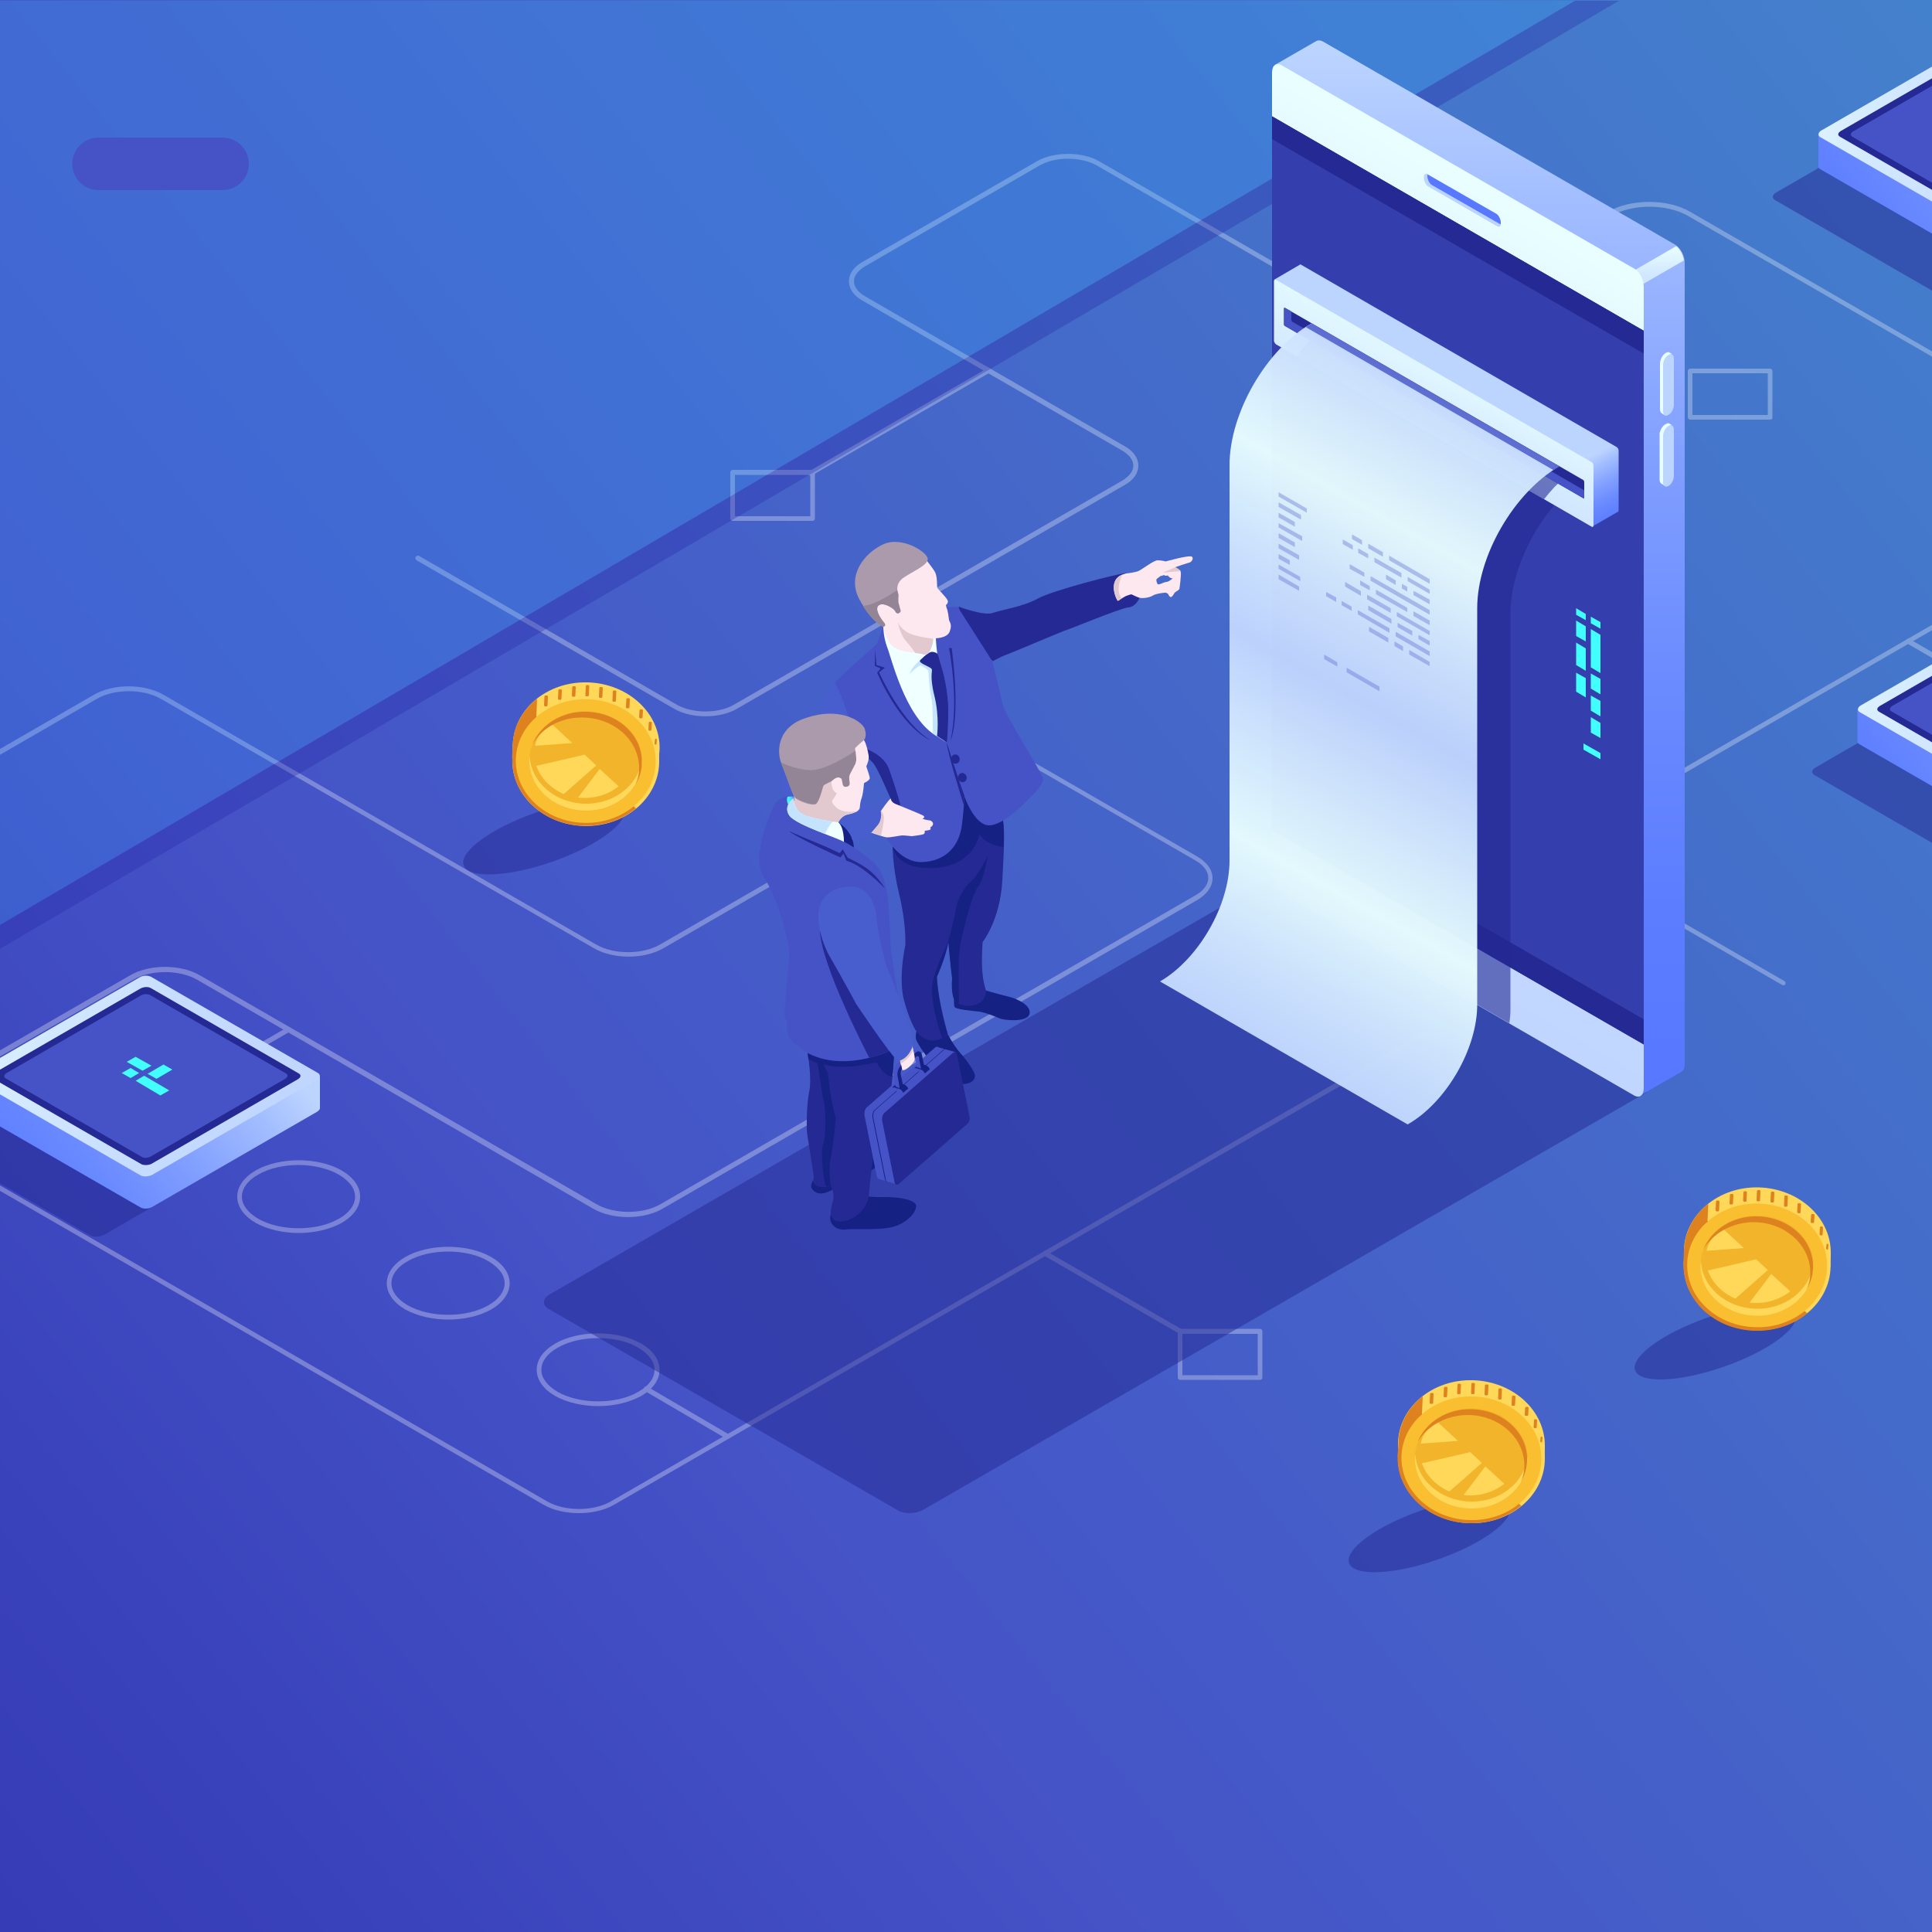 <?xml version="1.0" encoding="utf-8"?>
<!-- Generator: Adobe Illustrator 21.0.0, SVG Export Plug-In . SVG Version: 6.00 Build 0)  -->
<svg version="1.1" id="Layer_1" xmlns="http://www.w3.org/2000/svg" xmlns:xlink="http://www.w3.org/1999/xlink" x="0px" y="0px"
	 viewBox="0 0 500 500" style="enable-background:new 0 0 500 500;" xml:space="preserve">
<rect x="0" y="0" width="500" height="500" fill="#333333" stroke="none"/>
<style type="text/css">
	.st0{fill:url(#SVGID_1_);}
	.st1{opacity:0.3;}
	.st2{fill:#FFFFFF;}
	.st3{opacity:0.2;fill:#33ADFF;}
	.st4{opacity:0.31;fill:url(#SVGID_2_);}
	.st5{fill:#4553C7;}
	.st6{opacity:0.5;fill:#242993;}
	.st7{fill:url(#SVGID_3_);}
	.st8{fill:url(#SVGID_4_);}
	.st9{fill:#242993;}
	.st10{fill:#42FFFF;}
	.st11{fill:url(#SVGID_5_);}
	.st12{fill:url(#SVGID_6_);}
	.st13{fill:url(#SVGID_7_);}
	.st14{opacity:0.51;}
	.st15{fill:#5778FF;}
	.st16{fill:#BCD5FF;}
	.st17{fill:#E9FFFF;}
	.st18{opacity:0.11;}
	.st19{opacity:0.6;fill:#242993;}
	.st20{fill:url(#SVGID_10_);}
	.st21{fill:url(#SVGID_11_);}
	.st22{opacity:0.96;fill:url(#SVGID_12_);}
	.st23{opacity:0.8;fill:#4553C7;}
	.st24{fill:url(#SVGID_13_);}
	.st25{fill:url(#SVGID_14_);}
	.st26{fill:url(#SVGID_15_);}
	.st27{fill:url(#SVGID_16_);}
	.st28{fill:#162184;}
	.st29{fill:#485DCE;}
	.st30{fill:#FCE8EE;}
	.st31{fill:#F0FFFF;}
	.st32{fill:#AA9AAC;}
	.st33{fill:#C4E3FF;}
	.st34{fill:#E2C8CF;}
	.st35{fill:#1B4263;}
	.st36{fill:#938496;}
	.st37{fill:url(#SVGID_17_);}
	.st38{opacity:0.32;}
	.st39{fill:#DD821F;}
	.st40{fill:#FFD85A;}
	.st41{fill:#F9BF30;}
	.st42{fill:#F2B42A;}
</style>
<linearGradient id="SVGID_1_" gradientUnits="userSpaceOnUse" x1="520.384" y1="10.975" x2="-289.263" y2="660.22">
	<stop  offset="0" style="stop-color:#4482CC"/>
	<stop  offset="3.720858e-02" style="stop-color:#447ECC"/>
	<stop  offset="0.468" style="stop-color:#4553C7"/>
	<stop  offset="0.596" style="stop-color:#3B44BC"/>
	<stop  offset="0.844" style="stop-color:#2B2DAB"/>
	<stop  offset="1" style="stop-color:#2525A5"/>
</linearGradient>
<rect x="-126.8" y="-11.8" class="st0" width="700" height="522.2"/>
<g class="st1">
	<path class="st2" d="M461.5,255c-0.1,0-0.2,0-0.3-0.1L339,184.3c-2.3-1.3-3.5-3.1-3.5-5s1.2-3.7,3.5-5l79.6-46
		c1.8-1.1,2.9-2.4,2.9-3.9s-1-2.8-2.9-3.9L283.8,42.8c-4.1-2.3-10.7-2.3-14.7,0l-45.2,26.1c-1.8,1.1-2.9,2.4-2.9,3.9
		c0,1.4,1,2.8,2.9,3.9l67.2,38.8c2.3,1.3,3.5,3.1,3.5,5c0,1.9-1.2,3.7-3.5,5l-100.5,58c-4.4,2.5-11.6,2.5-16,0L107.8,145
		c-0.3-0.2-0.4-0.6-0.2-0.9c0.2-0.3,0.6-0.4,0.9-0.2l66.7,38.5c4.1,2.3,10.7,2.3,14.7,0l100.5-58c1.8-1.1,2.9-2.4,2.9-3.9
		c0-1.4-1-2.8-2.9-3.9l-67.2-38.8c-2.3-1.3-3.5-3.1-3.5-5c0-1.9,1.2-3.7,3.5-5l45.2-26.1c4.4-2.5,11.6-2.5,16,0l134.8,77.8
		c2.3,1.3,3.5,3.1,3.5,5c0,1.9-1.2,3.7-3.5,5l-79.6,46c-1.8,1.1-2.9,2.4-2.9,3.9s1,2.8,2.9,3.9l122.2,70.6c0.3,0.2,0.4,0.6,0.2,0.9
		C461.9,254.9,461.7,255,461.5,255z"/>
	<path class="st2" d="M432.4,202.1c-0.2,0-0.4-0.1-0.5-0.3c-0.2-0.3-0.1-0.7,0.2-0.9l118.7-68.5c2.5-1.5,4-3.4,4-5.4s-1.4-3.9-4-5.4
		L436.9,55.9c-5.5-3.2-14.5-3.2-20,0l-25.4,14.7c-0.3,0.2-0.7,0.1-0.9-0.2c-0.2-0.3-0.1-0.7,0.2-0.9l25.4-14.7
		c5.8-3.4,15.4-3.4,21.2,0l113.8,65.7c3,1.7,4.6,4,4.6,6.5c0,2.5-1.6,4.8-4.6,6.5L432.7,202C432.6,202.1,432.5,202.1,432.4,202.1z"
		/>
	<path class="st2" d="M149.8,391.6c-3.3,0-6.5-0.7-9-2.1l-162.6-93.9c-2.5-1.5-3.9-3.4-3.9-5.6s1.4-4.1,3.9-5.6l55.5-32
		c5-2.9,13-2.9,18,0l102.6,59.2c4.6,2.7,12.1,2.7,16.7,0l138.4-79.9c2.1-1.2,3.3-2.8,3.3-4.5c0-1.7-1.2-3.3-3.3-4.5l-40.9-23.6
		c-4.6-2.7-12.1-2.7-16.7,0l-80.1,46.3c-5,2.9-13,2.9-18,0L41.7,180.9c-4.6-2.7-12.1-2.7-16.7,0l-119.5,69c-0.3,0.2-0.7,0.1-0.9-0.2
		c-0.2-0.3-0.1-0.7,0.2-0.9l119.5-69c5-2.9,13-2.9,18,0l111.9,64.6c4.6,2.7,12.1,2.7,16.7,0l80.1-46.3c5-2.9,13-2.9,18,0l40.9,23.6
		c2.5,1.5,3.9,3.4,3.9,5.6c0,2.1-1.4,4.1-3.9,5.6l-138.4,79.9c-5,2.9-13,2.9-18,0L51.1,253.6c-4.6-2.7-12.1-2.7-16.7,0l-55.5,32
		c-2.1,1.2-3.3,2.8-3.3,4.5c0,1.7,1.2,3.3,3.3,4.5l162.6,93.9c4.6,2.7,12.1,2.7,16.7,0L368.6,267c0.3-0.2,0.7-0.1,0.9,0.2
		c0.2,0.3,0.1,0.7-0.2,0.9L158.8,389.5C156.3,390.9,153.1,391.6,149.8,391.6z"/>
	<path class="st2" d="M305.4,345.2c-0.1,0-0.2,0-0.3-0.1l-35-20.2c-0.3-0.2-0.4-0.6-0.2-0.9c0.2-0.3,0.6-0.4,0.9-0.2l35,20.2
		c0.3,0.2,0.4,0.6,0.2,0.9C305.8,345,305.6,345.2,305.4,345.2z"/>
	<path class="st2" d="M209.8,123.1c-0.2,0-0.4-0.1-0.5-0.3c-0.2-0.3-0.1-0.7,0.2-0.9l46-26.6c0.3-0.2,0.7-0.1,0.9,0.2
		c0.2,0.3,0.1,0.7-0.2,0.9l-46,26.6C210,123.1,209.9,123.1,209.8,123.1z"/>
	<path class="st2" d="M554.2,201.5c-0.1,0-0.2,0-0.3-0.1l-60.4-34.9c-0.3-0.2-0.4-0.6-0.2-0.9c0.2-0.3,0.6-0.4,0.9-0.2l60.4,34.9
		c0.3,0.2,0.4,0.6,0.2,0.9C554.6,201.4,554.4,201.5,554.2,201.5z"/>
	<path class="st2" d="M210.3,134.8h-20.7c-0.3,0-0.6-0.3-0.6-0.6v-12c0-0.2,0.1-0.3,0.2-0.4c0.1-0.1,0.3-0.2,0.4-0.2l0,0l20.7,0
		c0.3,0,0.6,0.3,0.6,0.6l0,12c0,0.2-0.1,0.3-0.2,0.4C210.6,134.8,210.4,134.8,210.3,134.8z M190.2,133.6h19.5l0-10.7l-19.5,0V133.6z
		"/>
	<path class="st2" d="M458.1,108.6h-20.7c-0.3,0-0.6-0.3-0.6-0.6V96c0-0.3,0.3-0.6,0.6-0.6h20.7c0.3,0,0.6,0.3,0.6,0.6v12
		C458.8,108.3,458.5,108.6,458.1,108.6z M438,107.4h19.5V96.6H438V107.4z"/>
	<path class="st2" d="M154.8,363.9c-4,0-8-0.9-11.1-2.6c-3.1-1.8-4.8-4.2-4.8-6.8c0-2.6,1.7-5,4.8-6.8c6.1-3.5,16.1-3.5,22.2,0
		c3.1,1.8,4.8,4.2,4.8,6.8c0,2.6-1.7,5-4.8,6.8C162.8,363,158.8,363.9,154.8,363.9z M154.8,346.3c-3.8,0-7.6,0.8-10.5,2.5
		c-2.7,1.5-4.2,3.6-4.2,5.7s1.5,4.1,4.2,5.7c5.8,3.3,15.2,3.3,20.9,0c2.7-1.5,4.2-3.6,4.2-5.7s-1.5-4.1-4.2-5.7h0
		C162.4,347.1,158.6,346.3,154.8,346.3z"/>
	<path class="st2" d="M116,341.5c-4,0-8-0.9-11.1-2.6c-3.1-1.8-4.8-4.2-4.8-6.8c0-2.6,1.7-5,4.8-6.8c6.1-3.5,16.1-3.5,22.2,0h0
		c3.1,1.8,4.8,4.2,4.8,6.8c0,2.6-1.7,5-4.8,6.8C124.1,340.6,120.1,341.5,116,341.5z M116,323.9c-3.8,0-7.6,0.8-10.5,2.5
		c-2.7,1.5-4.2,3.6-4.2,5.7c0,2.1,1.5,4.1,4.2,5.7c5.8,3.3,15.2,3.3,20.9,0c2.7-1.5,4.2-3.6,4.2-5.7c0-2.1-1.5-4.1-4.2-5.7
		C123.6,324.7,119.8,323.9,116,323.9z"/>
	<path class="st2" d="M77.3,319.1c-4,0-8-0.9-11.1-2.6c-3.1-1.8-4.8-4.2-4.8-6.8c0-2.6,1.7-5,4.8-6.8c6.1-3.5,16.1-3.5,22.2,0
		c0,0,0,0,0,0c3.1,1.8,4.8,4.2,4.8,6.8c0,2.6-1.7,5-4.8,6.8C85.3,318.2,81.3,319.1,77.3,319.1z M77.3,301.5c-3.8,0-7.6,0.8-10.5,2.5
		c-2.7,1.5-4.2,3.6-4.2,5.7c0,2.1,1.5,4.1,4.2,5.7c5.8,3.3,15.2,3.3,20.9,0c2.7-1.5,4.2-3.6,4.2-5.7c0-2.1-1.5-4.1-4.2-5.7
		C84.9,302.4,81.1,301.5,77.3,301.5z"/>
	<path class="st2" d="M38.5,296.8c-4,0-8-0.9-11.1-2.6c-3.1-1.8-4.8-4.2-4.8-6.8c0-2.6,1.7-5,4.8-6.8c6.1-3.5,16.1-3.5,22.2,0l0,0
		c3.1,1.8,4.8,4.2,4.8,6.8c0,2.6-1.7,5-4.8,6.8C46.6,295.9,42.6,296.8,38.5,296.8z M38.5,279.2c-3.8,0-7.6,0.8-10.5,2.5
		c-2.7,1.5-4.2,3.6-4.2,5.7c0,2.1,1.5,4.1,4.2,5.7c5.8,3.3,15.2,3.3,20.9,0c2.7-1.5,4.2-3.6,4.2-5.7c0-2.1-1.5-4.1-4.2-5.7l0,0
		C46.1,280,42.3,279.2,38.5,279.2z"/>
	<path class="st2" d="M49.3,281.7c-0.2,0-0.4-0.1-0.5-0.3c-0.2-0.3-0.1-0.7,0.2-0.9l25.3-14.6c0.3-0.2,0.7-0.1,0.9,0.2
		c0.2,0.3,0.1,0.7-0.2,0.9l-25.3,14.6C49.5,281.7,49.4,281.7,49.3,281.7z"/>
	<path class="st2" d="M188.2,372.4c-0.1,0-0.2,0-0.3-0.1l-21-12.3c-0.3-0.2-0.4-0.6-0.2-0.9c0.2-0.3,0.6-0.4,0.9-0.2l21,12.3
		c0.3,0.2,0.4,0.6,0.2,0.9C188.7,372.3,188.5,372.4,188.2,372.4z"/>
	<path class="st2" d="M326.1,357.1h-20.7c-0.3,0-0.6-0.3-0.6-0.6l0-12c0-0.2,0.1-0.3,0.2-0.4c0.1-0.1,0.3-0.2,0.4-0.2h20.7
		c0.3,0,0.6,0.3,0.6,0.6v12C326.7,356.8,326.5,357.1,326.1,357.1z M306,355.9h19.5v-10.7H306L306,355.9z"/>
</g>
<polygon class="st3" points="-126.8,313.8 407.6,0.2 -126.8,0.2 "/>
<linearGradient id="SVGID_2_" gradientUnits="userSpaceOnUse" x1="-126.76" y1="160.001" x2="419.023" y2="160.001">
	<stop  offset="0" style="stop-color:#2525A5"/>
	<stop  offset="1" style="stop-color:#2525A5"/>
</linearGradient>
<polygon class="st4" points="-126.8,319.8 419,0.2 407.6,0.2 -126.8,313.8 "/>
<path class="st5" d="M57.6,49.2H25.5c-3.7,0-6.8-3-6.8-6.8v0c0-3.7,3-6.8,6.8-6.8h32.1c3.7,0,6.8,3,6.8,6.8v0
	C64.4,46.2,61.3,49.2,57.6,49.2z"/>
<path class="st6" d="M232.4,390.9l-90.5-52.2c-1.7-1-1.5-2.7,0.5-3.8l220.4-127.2l63.5,74.9L239,390.7
	C237.1,391.8,234.1,391.9,232.4,390.9z"/>
<g>
	<path class="st6" d="M501.2,75.9l-41.8-24.1c-0.9-0.5-0.8-1.4,0.3-2l12.3-7.1l45.1,26l-12.3,7.1C503.7,76.4,502.1,76.4,501.2,75.9z
		"/>
	<g>
		<linearGradient id="SVGID_3_" gradientUnits="userSpaceOnUse" x1="541.437" y1="18.411" x2="471.259" y2="74.685">
			<stop  offset="0" style="stop-color:#BCD5FF"/>
			<stop  offset="0.151" style="stop-color:#A3BEFF"/>
			<stop  offset="0.387" style="stop-color:#82A0FF"/>
			<stop  offset="0.612" style="stop-color:#6A8AFF"/>
			<stop  offset="0.822" style="stop-color:#5C7DFF"/>
			<stop  offset="1" style="stop-color:#5778FF"/>
		</linearGradient>
		<path class="st7" d="M560.7,43v-8.3l-13.6,0L517,17.3c-0.7-0.4-2-0.4-2.9,0.1l-30,17.3l-13.5,0l0,8.4h0c0,0.3,0.2,0.5,0.5,0.7
			l43.2,24.9c0.7,0.4,2,0.4,2.9-0.1L560,43.9C560.4,43.7,560.7,43.4,560.7,43z"/>
		
			<linearGradient id="SVGID_4_" gradientUnits="userSpaceOnUse" x1="9.081" y1="308.443" x2="-54.712" y2="359.598" gradientTransform="matrix(0.866 0.5 -1 0.577 855.278 -147.057)">
			<stop  offset="0" style="stop-color:#C0D6FF"/>
			<stop  offset="0.298" style="stop-color:#C5DBFF"/>
			<stop  offset="0.649" style="stop-color:#D3E9FF"/>
			<stop  offset="1" style="stop-color:#E9FFFF"/>
		</linearGradient>
		<path class="st8" d="M514.3,60.4l-43.2-24.9c-0.7-0.4-0.6-1.2,0.2-1.7l42.8-24.7c0.9-0.5,2.1-0.5,2.9-0.1l43.2,24.9
			c0.7,0.4,0.6,1.2-0.2,1.7l-42.8,24.7C516.3,60.8,515.1,60.8,514.3,60.4z"/>
		<path class="st9" d="M514.5,57.5l-38.3-22.1c-0.7-0.4-0.6-1,0.2-1.5L514.3,12c0.8-0.4,1.9-0.5,2.6-0.1L555.1,34
			c0.7,0.4,0.6,1-0.2,1.5L517,57.4C516.3,57.8,515.1,57.9,514.5,57.5z"/>
		<path class="st5" d="M514.6,55.7l-35.2-20.3c-0.6-0.3-0.5-1,0.2-1.4l34.8-20.1c0.7-0.4,1.7-0.4,2.3-0.1l35.2,20.3
			c0.6,0.3,0.5,1-0.2,1.4l-34.8,20.1C516.2,56,515.2,56,514.6,55.7z"/>
	</g>
	<g>
		<polygon class="st10" points="514.8,33.4 510.7,31 513,29.7 517.1,32.1 		"/>
		<polygon class="st10" points="522.5,33.1 518.4,35.4 516.1,34.1 520.2,31.8 		"/>
		<polygon class="st10" points="513.9,33.9 511.7,35.2 509.4,33.9 511.7,32.6 		"/>
		<polygon class="st10" points="521.7,38.4 519.4,39.7 512.9,36 515.2,34.7 		"/>
	</g>
</g>
<g>
	<g>
		<g>
			<g>
				<g>
					
						<linearGradient id="SVGID_5_" gradientUnits="userSpaceOnUse" x1="31.337" y1="283.663" x2="31.337" y2="10.503" gradientTransform="matrix(-1 0 0 1 414.324 0)">
						<stop  offset="0" style="stop-color:#5778FF"/>
						<stop  offset="0.178" style="stop-color:#5C7DFF"/>
						<stop  offset="0.388" style="stop-color:#6A8AFF"/>
						<stop  offset="0.613" style="stop-color:#82A0FF"/>
						<stop  offset="0.849" style="stop-color:#A3BEFF"/>
						<stop  offset="1" style="stop-color:#BCD5FF"/>
					</linearGradient>
					<path class="st11" d="M330.1,16.7l10.6-6.1l0,0c0.4-0.2,1-0.2,1.6,0.1l91.2,52.6c1.4,0.8,2.5,2.9,2.5,4.7v207.4
						c0,1-0.3,1.7-0.9,2l0,0l-10.6,6.1l-0.2-11.5l-82-47.3c-1.4-0.8-2.5-2.9-2.5-4.7V22.2c-0.2,0.7-0.4,1.2-0.4,1.2
						C339.3,23.4,330.1,16.7,330.1,16.7z"/>
					
						<linearGradient id="SVGID_6_" gradientUnits="userSpaceOnUse" x1="-5.651" y1="83.315" x2="-5.651" y2="63.746" gradientTransform="matrix(-1 0 0 1 414.324 0)">
						<stop  offset="0" style="stop-color:#C0D6FF"/>
						<stop  offset="0.298" style="stop-color:#C5DBFF"/>
						<stop  offset="0.649" style="stop-color:#D3E9FF"/>
						<stop  offset="1" style="stop-color:#E9FFFF"/>
					</linearGradient>
					<path class="st12" d="M435.8,67.4l-27.5,15.9l-4.2-2.4l29.7-17.2C434.8,64.5,435.6,66,435.8,67.4z"/>
					
						<linearGradient id="SVGID_7_" gradientUnits="userSpaceOnUse" x1="66.275" y1="482.478" x2="66.275" y2="297.139" gradientTransform="matrix(-0.866 -0.5 0 1.155 434.7 -266.802)">
						<stop  offset="0" style="stop-color:#C0D6FF"/>
						<stop  offset="0.298" style="stop-color:#C5DBFF"/>
						<stop  offset="0.649" style="stop-color:#D3E9FF"/>
						<stop  offset="1" style="stop-color:#E9FFFF"/>
					</linearGradient>
					<path class="st13" d="M331.7,230.9l91.2,52.6c1.4,0.8,2.5,0,2.5-1.9V74.2c0-1.8-1.1-4-2.5-4.7l-91.2-52.6
						c-1.4-0.8-2.5,0-2.5,1.9v207.4C329.2,227.9,330.3,230.1,331.7,230.9z"/>
					<polygon class="st9" points="329.2,214.8 425.4,270.3 425.4,85.6 329.2,30.1 					"/>
					<polygon class="st9" points="329.2,214.8 425.4,270.3 425.4,85.6 329.2,30.1 					"/>
					<g class="st14">
						<polygon class="st5" points="329.2,208.3 425.4,263.8 425.4,91.5 329.2,36 						"/>
					</g>
					<path class="st15" d="M369.8,48.2l17.4,10.1c0.5,0.3,0.9,0.4,1.1-0.1c0.1-0.2,0.1-0.4,0.1-0.6l0,0c0-0.9-0.6-2-1.2-2.3
						l-17.6-10.1c-0.1,0-0.1-0.1-0.2-0.1c-0.6,0.2-0.6,0.3-0.6,1.1l0.1,0.2C368.9,47.2,369.1,47.8,369.8,48.2z"/>
					<path class="st16" d="M369.5,45c-0.1,0.2-0.1,0.4-0.1,0.6c0,0.9,0.6,2,1.2,2.3l17.6,10.1c0.1,0,0.1,0,0.2,0.1
						c-0.2,0.5-0.6,0.6-1.1,0.3l-17.6-10.1c-0.7-0.4-1.2-1.4-1.2-2.3C368.4,45.2,368.9,44.8,369.5,45z"/>
					<g>
						<path class="st17" d="M431,91.4l0.2-0.1c0.3-0.2,0.6-0.2,0.8-0.1l0,0l0.7,0.4l-0.4,0c0.1,0.2,0.1,0.4,0.1,0.6v12
							c0,1-0.6,2.1-1.3,2.5L431,107c-0.1,0.1-0.2,0.1-0.3,0.1l0.2,0.4l-0.8-0.5l0,0c-0.3-0.2-0.5-0.5-0.5-1.1V94
							C429.7,93,430.2,91.9,431,91.4z"/>
						<path class="st16" d="M431.7,107.4l0.2-0.1c0.7-0.4,1.3-1.6,1.3-2.5v-12c0-1-0.6-1.4-1.3-1l-0.2,0.1c-0.7,0.4-1.3,1.6-1.3,2.5
							v12C430.4,107.4,431,107.9,431.7,107.4z"/>
					</g>
					<g>
						<path class="st17" d="M431,109.8l0.2-0.1c0.3-0.2,0.6-0.2,0.8-0.1l0,0l0.7,0.4l-0.4,0c0.1,0.2,0.1,0.4,0.1,0.6v12
							c0,1-0.6,2.1-1.3,2.5l-0.2,0.1c-0.1,0.1-0.2,0.1-0.3,0.1l0.2,0.4l-0.8-0.5l0,0c-0.3-0.2-0.5-0.5-0.5-1.1v-12
							C429.7,111.3,430.2,110.2,431,109.8z"/>
						<path class="st16" d="M431.7,125.8l0.2-0.1c0.7-0.4,1.3-1.6,1.3-2.5v-12c0-1-0.6-1.4-1.3-1l-0.2,0.1c-0.7,0.4-1.3,1.6-1.3,2.5
							v12C430.4,125.7,431,126.2,431.7,125.8z"/>
					</g>
				</g>
			</g>
			<g class="st18">
				<defs>
					<polygon id="SVGID_8_" class="st18" points="329.2,208.3 425.4,263.8 425.4,91.5 329.2,36 					"/>
				</defs>
				<clipPath id="SVGID_9_">
					<use xlink:href="#SVGID_8_"  style="overflow:visible;"/>
				</clipPath>
			</g>
			<path class="st19" d="M329.2,226.1V109.2c3.5-9.8,10.6-19.3,18.8-24l0,0l64.1,37c-11.7,6.8-21.2,23.2-21.2,36.7v102.4
				c0,1.2-0.1,2.3-0.3,3.5l-59-34C330.3,230.1,329.2,227.9,329.2,226.1z"/>
			<g>
				<g>
					
						<linearGradient id="SVGID_10_" gradientUnits="userSpaceOnUse" x1="11.5" y1="145.87" x2="54.748" y2="67.996" gradientTransform="matrix(-1 0 0 1 414.324 0)">
						<stop  offset="0" style="stop-color:#5778FF"/>
						<stop  offset="3.979178e-02" style="stop-color:#5C7DFF"/>
						<stop  offset="8.669901e-02" style="stop-color:#6A8AFF"/>
						<stop  offset="0.137" style="stop-color:#82A0FF"/>
						<stop  offset="0.19" style="stop-color:#A3BEFF"/>
						<stop  offset="0.224" style="stop-color:#BCD5FF"/>
					</linearGradient>
					<path class="st20" d="M329.9,72.3l6.5-3.8v0c0.1-0.1,0.2-0.1,0.3,0l81.7,47.2c0.3,0.2,0.5,0.6,0.5,0.9v15.4
						c0,0.2-0.1,0.3-0.1,0.4l0,0l0,0c0,0,0,0,0,0l-6.6,3.8l-0.1-7.5l-75.4-43.5c-0.3-0.2-0.5-0.6-0.5-0.9v-5.3L329.9,72.3z"/>
					
						<linearGradient id="SVGID_11_" gradientUnits="userSpaceOnUse" x1="64.63" y1="146.147" x2="35.844" y2="89.873" gradientTransform="matrix(-1 0 0 1 414.324 0)">
						<stop  offset="0" style="stop-color:#C0D6FF"/>
						<stop  offset="0.298" style="stop-color:#C5DBFF"/>
						<stop  offset="0.649" style="stop-color:#D3E9FF"/>
						<stop  offset="1" style="stop-color:#E9FFFF"/>
					</linearGradient>
					<path class="st21" d="M330.2,89.1l81.7,47.2c0.3,0.2,0.5,0,0.5-0.4v-15.4c0-0.4-0.2-0.8-0.5-0.9l-81.7-47.2
						c-0.3-0.2-0.5,0-0.5,0.4v15.4C329.7,88.5,330,88.9,330.2,89.1z"/>
					<path class="st19" d="M341.5,86l63.6,37.4c-2,1.7-3.8,3.6-5.5,5.8l-64.1-37C337.3,89.8,339.4,87.7,341.5,86z"/>
					<path class="st9" d="M332.6,84.4l77.1,44.5c0.2,0.1,0.3,0,0.3-0.2v-3.9c0-0.2-0.1-0.5-0.3-0.6l-77.1-44.5
						c-0.2-0.1-0.3,0-0.3,0.2v3.9C332.2,84.1,332.4,84.3,332.6,84.4z"/>
					<path class="st5" d="M332.6,79.7l1.6,0.9v2.1c0,0.2,0.1,0.5,0.3,0.6l75.5,43.6v1.8c0,0.2-0.1,0.4-0.3,0.2l-77.1-44.5
						c-0.2-0.1-0.3-0.4-0.3-0.6v-3.9C332.2,79.7,332.4,79.6,332.6,79.7z"/>
				</g>
				
					<linearGradient id="SVGID_12_" gradientUnits="userSpaceOnUse" x1="106.543" y1="264.725" x2="16.339" y2="104.891" gradientTransform="matrix(-1 0 0 1 414.324 0)">
					<stop  offset="0" style="stop-color:#C0D6FF"/>
					<stop  offset="0.12" style="stop-color:#D0E6FF"/>
					<stop  offset="0.263" style="stop-color:#E9FFFF"/>
					<stop  offset="0.514" style="stop-color:#C0D6FF"/>
					<stop  offset="0.624" style="stop-color:#D0E6FF"/>
					<stop  offset="0.755" style="stop-color:#E9FFFF"/>
					<stop  offset="1" style="stop-color:#C0D6FF"/>
				</linearGradient>
				<path class="st22" d="M364.3,291l-64.1-37l0,0c10-5.8,18-19.7,18-31.3V120.4c0-13.5,9.5-30,21.2-36.7l0,0l64.1,37h0
					c-11.7,6.8-21.2,23.2-21.2,36.7v102.4C382.4,271.3,374.3,285.3,364.3,291L364.3,291z"/>
				<path class="st23" d="M339.5,83.7l64.1,37c-0.5,0.3-1,0.6-1.5,1l0,0l-64.1-37C338.4,84.3,338.9,84,339.5,83.7z"/>
			</g>
		</g>
		<g>
			<polygon class="st10" points="411.7,161.3 414.2,162.7 414.2,161 411.7,159.6 			"/>
			<polygon class="st10" points="411.7,172.7 414.2,174.2 414.2,164.3 411.7,162.8 			"/>
			<polygon class="st10" points="411.7,178.2 414.2,179.7 414.2,175.7 411.7,174.3 			"/>
			<polygon class="st10" points="411.7,183.9 414.2,185.4 414.2,181.4 411.7,180 			"/>
			<polygon class="st10" points="407.9,164.6 410.4,166 410.4,162.1 407.9,160.6 			"/>
			<polygon class="st10" points="407.9,172.1 410.4,173.6 410.4,167.8 407.9,166.3 			"/>
			<polygon class="st10" points="407.9,179 410.4,180.5 410.4,175.5 407.9,174.1 			"/>
			<polygon class="st10" points="411.7,189.6 414.2,191 414.2,187.1 411.7,185.6 			"/>
			<polygon class="st10" points="407.9,159.1 410.4,160.5 410.4,158.9 407.9,157.4 			"/>
		</g>
		<polygon class="st10" points="409.8,194 414.2,196.5 414.2,194.9 409.8,192.4 		"/>
	</g>
</g>
<g>
	<path class="st6" d="M23.3,319.7l-41.8-24.1c-0.9-0.5-0.8-1.4,0.3-2l12.3-7.1l45.1,26l-12.3,7.1C25.8,320.1,24.2,320.2,23.3,319.7z
		"/>
	<g>
		<linearGradient id="SVGID_13_" gradientUnits="userSpaceOnUse" x1="63.541" y1="262.164" x2="-6.636" y2="318.439">
			<stop  offset="0" style="stop-color:#BCD5FF"/>
			<stop  offset="0.151" style="stop-color:#A3BEFF"/>
			<stop  offset="0.387" style="stop-color:#82A0FF"/>
			<stop  offset="0.612" style="stop-color:#6A8AFF"/>
			<stop  offset="0.822" style="stop-color:#5C7DFF"/>
			<stop  offset="1" style="stop-color:#5778FF"/>
		</linearGradient>
		<path class="st24" d="M82.8,286.8v-8.3l-13.6,0l-30.1-17.4c-0.7-0.4-2-0.4-2.9,0.1l-30,17.3l-13.5,0l0,8.4h0
			c0,0.3,0.2,0.5,0.5,0.7l43.2,24.9c0.7,0.4,2,0.4,2.9-0.1l42.8-24.7C82.5,287.4,82.8,287.1,82.8,286.8z"/>
		
			<linearGradient id="SVGID_14_" gradientUnits="userSpaceOnUse" x1="-23.102" y1="758.468" x2="-86.895" y2="809.623" gradientTransform="matrix(0.866 0.5 -1 0.577 855.278 -147.057)">
			<stop  offset="0" style="stop-color:#C0D6FF"/>
			<stop  offset="0.298" style="stop-color:#C5DBFF"/>
			<stop  offset="0.649" style="stop-color:#D3E9FF"/>
			<stop  offset="1" style="stop-color:#E9FFFF"/>
		</linearGradient>
		<path class="st25" d="M36.4,304.2l-43.2-24.9c-0.7-0.4-0.6-1.2,0.2-1.7l42.8-24.7c0.9-0.5,2.1-0.5,2.9-0.1l43.2,24.9
			c0.7,0.4,0.6,1.2-0.2,1.7l-42.8,24.7C38.4,304.5,37.2,304.6,36.4,304.2z"/>
		<path class="st9" d="M36.6,301.3l-38.3-22.1c-0.7-0.4-0.6-1,0.2-1.5l37.9-21.9c0.8-0.4,1.9-0.5,2.6-0.1l38.3,22.1
			c0.7,0.4,0.6,1-0.2,1.5l-37.9,21.9C38.4,301.6,37.2,301.6,36.6,301.3z"/>
		<path class="st5" d="M36.7,299.4L1.5,279.1c-0.6-0.3-0.5-1,0.2-1.4l34.8-20.1c0.7-0.4,1.7-0.4,2.3-0.1L74,277.8
			c0.6,0.3,0.5,1-0.2,1.4L39,299.3C38.3,299.7,37.3,299.8,36.7,299.4z"/>
	</g>
	<g>
		<polygon class="st10" points="36.9,277.1 32.8,274.8 35.1,273.5 39.2,275.8 		"/>
		<polygon class="st10" points="44.6,276.8 40.5,279.2 38.2,277.9 42.3,275.5 		"/>
		<polygon class="st10" points="36,277.7 33.8,279 31.5,277.7 33.8,276.4 		"/>
		<polygon class="st10" points="43.8,282.2 41.5,283.5 35.1,279.7 37.3,278.4 		"/>
	</g>
</g>
<g>
	<path class="st6" d="M511.4,224.7l-41.8-24.1c-0.9-0.5-0.8-1.4,0.3-2l12.3-7.1l45.1,26l-12.3,7.1
		C513.9,225.1,512.3,225.2,511.4,224.7z"/>
	<g>
		<linearGradient id="SVGID_15_" gradientUnits="userSpaceOnUse" x1="551.575" y1="167.167" x2="481.397" y2="223.442">
			<stop  offset="0" style="stop-color:#BCD5FF"/>
			<stop  offset="0.151" style="stop-color:#A3BEFF"/>
			<stop  offset="0.387" style="stop-color:#82A0FF"/>
			<stop  offset="0.612" style="stop-color:#6A8AFF"/>
			<stop  offset="0.822" style="stop-color:#5C7DFF"/>
			<stop  offset="1" style="stop-color:#5778FF"/>
		</linearGradient>
		<path class="st26" d="M570.8,191.8v-8.3l-13.6,0l-30.1-17.4c-0.7-0.4-2-0.4-2.9,0.1l-30,17.3l-13.5,0l0,8.4h0
			c0,0.3,0.2,0.5,0.5,0.7l43.2,24.9c0.7,0.4,2,0.4,2.9-0.1l42.8-24.7C570.6,192.4,570.8,192.1,570.8,191.8z"/>
		
			<linearGradient id="SVGID_16_" gradientUnits="userSpaceOnUse" x1="163.687" y1="432.193" x2="99.894" y2="483.348" gradientTransform="matrix(0.866 0.5 -1 0.577 855.278 -147.057)">
			<stop  offset="0" style="stop-color:#C0D6FF"/>
			<stop  offset="0.298" style="stop-color:#C5DBFF"/>
			<stop  offset="0.649" style="stop-color:#D3E9FF"/>
			<stop  offset="1" style="stop-color:#E9FFFF"/>
		</linearGradient>
		<path class="st27" d="M524.5,209.2l-43.2-24.9c-0.7-0.4-0.6-1.2,0.2-1.7l42.8-24.7c0.9-0.5,2.1-0.5,2.9-0.1l43.2,24.9
			c0.7,0.4,0.6,1.2-0.2,1.7l-42.8,24.7C526.5,209.6,525.2,209.6,524.5,209.2z"/>
		<path class="st9" d="M524.6,206.3l-38.3-22.1c-0.7-0.4-0.6-1,0.2-1.5l37.9-21.9c0.8-0.4,1.9-0.5,2.6-0.1l38.3,22.1
			c0.7,0.4,0.6,1-0.2,1.5l-37.9,21.9C526.4,206.6,525.3,206.6,524.6,206.3z"/>
		<path class="st5" d="M524.7,204.4l-35.2-20.3c-0.6-0.3-0.5-1,0.2-1.4l34.8-20.1c0.7-0.4,1.7-0.4,2.3-0.1l35.2,20.3
			c0.6,0.3,0.5,1-0.2,1.4L527,204.3C526.4,204.7,525.3,204.8,524.7,204.4z"/>
	</g>
	<g>
		<polygon class="st10" points="525,182.1 520.9,179.8 523.1,178.5 527.2,180.8 		"/>
		<polygon class="st10" points="532.6,181.8 528.5,184.2 526.3,182.9 530.4,180.5 		"/>
		<polygon class="st10" points="524,182.7 521.8,184 519.6,182.7 521.8,181.4 		"/>
		<polygon class="st10" points="531.8,187.2 529.6,188.5 523.1,184.7 525.3,183.4 		"/>
	</g>
</g>
<g>
	<g>
		<path class="st28" d="M237.5,266.2l-0.1,0.4l-0.1-0.2c0,0-0.6,1.9-0.1,2.9c0.5,1,1.2,2.2,2.2,3.5c1,1.3,2.7,4.1,3.1,4.7
			c0.4,0.5,2.9,2.6,6.1,3c3.1,0.3,3.9-1.5,3.7-2.4c-0.3-1-1.9-3.5-3.8-5.6c-1.8-2.1-3.2-4.8-3.2-4.8L237.5,266.2z"/>
		<path class="st28" d="M246.9,257.7c0,0-0.1,2,0.1,2.8c0.2,0.8,4.8,1.1,6.4,1.3c1.6,0.2,4.5,1.4,5.4,1.8c0.9,0.4,6.9,1.1,7.6-1.1
			c0.7-2.2-3-4-5.5-4.6c-2.5-0.6-6.6-1.8-6.6-1.8L246.9,257.7z"/>
		<path class="st9" d="M231,218c0,0-0.2,5.6,1.7,13.4c1.9,7.8,1.6,13.2,1.6,13.2s-2,8.8-0.2,14.8c1.7,6,3.2,7.7,3.2,7.7
			s3.4,4.6,8,0.5c0,0-2.5-8.2-2.8-14.8c0,0,2.2-4.8,3-9.1c0,0,0.6,6.8,1,9.6c0,0-0.4,4.1,0.7,5.7c1.1,1.6,5.9,2.1,7.5-0.7
			c1.6-2.8-1.3-1.5-0.4-14.5c0,0,4.5-5.6,5.1-15.9c0.6-10.3,0.6-14.3,0-16.4c-0.6-2-10.5-9.2-10.5-9.2l-5.6,7.2L231,218z"/>
		<path class="st28" d="M253.1,229.5c1.6-1.9,2.5-8,2.5-8s-2.5,5.1-4.3,6.6c-1.8,1.5-3.4,4.5-3.7,6.4c-0.3,1.9-2.2,9.1-2.2,9.1
			s0.6,6.8,1,9.6c0,0-0.4,4.1,0.7,5.7c0.2,0.3,0.6,0.6,1.1,0.8c0-0.1-0.3-9,0-12.8C248.5,243.1,251.5,231.5,253.1,229.5z"/>
		<path class="st29" d="M216.1,176.6c0,0-4.3,8.4-4.7,9c-0.4,0.6-8.4,10.9-9.2,16.8c0,0-0.6,2.3,2.2,4.3c2.8,2,16.7,10.9,17.5,11
			c0.9,0.1,5.9-2.3,6.1-7.8c0,0-10.9-5.1-13.3-7.6c0,0,4.2-7.1,6.3-9.2c0.5-0.5,0.8-1.5,1-2.6c0.7-4.7-1.2-9.4-4.7-12.6L216.1,176.6
			z"/>
		<path class="st9" d="M248.1,157c0,0,6.6,2.5,8.9,1.6c2.3-0.8,7.8-1.6,11.6-3.7c3.8-2.1,20.5-6.4,22.9-6.6c0,0,0,0.1-0.4,0.3
			c-0.4,0.2-2.1,0.3-2.6,2.3s0.6,4.3,0.8,4.4c0.3,0.2,0.4-0.5,2-1.3c1.6-0.7,2.6-0.7,2.6-0.7l0.6,0.8l0.4,0.6c0,0-0.8,2.3-2.9,2.5
			c-2.1,0.2-15.8,5.9-16.7,6.1c-0.9,0.3-12.4,5.2-14.5,6c-2.2,0.8-3.8,1.8-3.8,1.8s-6.7-4.5-6.9-4.5
			C249.9,166.6,248.1,157,248.1,157z"/>
		<path class="st30" d="M308.5,144.1c-0.5-0.6-6.8,1.2-6.8,1.2s-1.1-0.3-2.1-0.3c-1,0-3.8,2.2-4.8,2.7c-1,0.5-3.3,0.7-3.3,0.7
			c-5.5,1.1-2.4,7.2-2.2,7.1c0.2-0.1,1.7-1.1,2.2-1.3c0.5-0.2,1.3-0.4,1.3-0.4c0.2,0.1,1.4,0.7,2.1,0.9c0.8,0.2,2.6,0,3.5-0.6
			c0.8-0.5,3.3-0.8,3.4-0.7c0.1,0.1,0.5,0.3,0.5,0.3s0.2,0.6,0.6,0.8c0.5,0.2,1-1.1,1.2-1.2c0.2-0.1,0.9-0.6,1.1-0.8
			c0.1-0.2,0.5-3.7,0.4-4.4c-0.1-0.6-1.5-1.3-1.5-1.3s3.5-1.2,3.7-1.2C308.3,145.5,309,144.6,308.5,144.1z M302.3,150.5
			c-0.3,0.1-0.7,0.1-1.2,0.3c-0.5,0.2-1,0.5-1.5,0.4c0,0-0.6-1.1-0.2-1.4c0.5-0.4,0.9-0.7,0.9-0.7s0.9-0.2,0.9-0.3
			c0,0,0.5,0.4,1,0.1c0,0,0.5,0.8,1.3,0.8C303.5,149.7,302.6,150.4,302.3,150.5z"/>
		<path class="st28" d="M259.3,211.4c-0.6-2-10.5-9.2-10.5-9.2l-2.8,3.6l-2.4,9.3L231,219v0c0,0,0.7,6.3,11,5.6
			c10.3-0.7,11.5-8.7,11.5-8.7s1.1,2.6,6.2,3.3C259.9,214.9,259.7,212.7,259.3,211.4z"/>
		<path class="st5" d="M228.6,162.2l-1.7,4.5c0,0-8.4,7.3-10.8,9.9c0,0,4.2,8,4.9,16.4c0,0,3.8,3.1,5,4.6c1.2,1.4,4.1,8.1,5,10.3
			c0.9,2.2-1.7,8.8-1.7,8.8s3.6,6.6,9.3,6.4c5.8-0.2,9.7-3.7,10.4-10c0.7-6.2,0.5-7.2,0.5-7.2s2.6,7.7,6.5,7.7
			c3.9,0,10.1-6.7,10.1-6.7s4.2-3.8,3.8-5.5c-0.4-1.7-9.9-16.6-10.4-19.1c-0.5-2.5-2.7-11.2-2.7-11.2l-9-14.1l-5.5,0.3L228.6,162.2z
			"/>
		<path class="st31" d="M228.6,162.2c0,0,0,2.7,1,5.3c1.1,2.7,4.5,17.6,12.3,22.7l3,1.9v-9.5c0,0-0.1-5.8-1.4-9.6
			c-1.3-3.7-1.3-8.2-1.3-8.2s-2.2-0.6-2.2-0.6C240.1,164.3,228.6,162.2,228.6,162.2z"/>
		<path class="st30" d="M238.3,169.1c0,0,1.4,0.6,2-0.3c0.6-0.9,1.2-2.7,1.1-3.6c0,0,3.7,0.2,4.4-1.8c0.7-1.9-0.1-2.4-0.2-3
			s-0.2-2.2-0.7-3.3l-0.1-0.5c0,0,0.8-0.6,0.4-1.3c-0.3-0.7-2.4-2.8-2.6-3.1c-0.2-0.4,0.1-3-0.7-4.3c-0.8-1.3-2.3-3.1-2.3-3.1
			s-7.9-6.2-14.1,0c-6.2,6.2,3.1,17.5,3.1,17.5s0.7,3.7,2.6,5.1C233,168.8,238.3,169.1,238.3,169.1z"/>
		<path class="st32" d="M232.5,154.2c0-0.2,0-0.5-0.1-0.7c-0.2-0.7-0.6-2.5,1.3-3.9c2.4-1.7,6.5-3.3,6.4-5c-0.1-1.7-6.7-6-11.6-3.7
			c-4.9,2.3-9.4,8.1-6.1,14.2c3.3,6.1,6.2,7.1,6.2,7.1s1-0.2,0.1-1.2c-0.9-1-2.5-3.6-1.2-4.4c1.3-0.8,3.7,0.9,4,1.3
			c0.1,0.1,0.2,0.3,0.3,0.5c0.2,0.3,0.5,0.4,0.8,0.3l0.1-0.1c0.3-0.1,0.5-0.5,0.3-0.8l-0.6-1.6c-0.1-0.2-0.1-0.5-0.1-0.7
			L232.5,154.2z"/>
		<path class="st33" d="M238.1,170.9c0,0-1.8,1.2-2.8,3.6c0,0,1.9-1.9,2.9-2.3c0,0,2.1,1,2.1,1.6c0,0.6,0.2,4.5,0.7,6.6
			c0.5,2.1,0.4,9.4,0.4,9.4l1.3,0.9l0.6-3.2l-0.2-6.9l-1.2-6.2c0,0-0.2-2.4-0.3-2.5C241.4,171.8,238.1,170.9,238.1,170.9z"/>
		<path class="st9" d="M238.1,170.9c0,0,2-2.1,3-2.2c1,0,1.6,0.5,1.6,0.6c0,0.1,1,3.5,1,3.5s1.9,5.8,1.7,12.6
			c-0.2,6.8-0.4,6.7-0.4,6.7l-2.5-1.6c0,0,0.7-4.9-0.7-10.5c-1.4-5.6-0.2-6.5-0.8-7C240.3,172.4,237.7,171.6,238.1,170.9z"/>
		<path class="st9" d="M226,197.5c1.2,1.4,4,8.1,5,10.3c0.2,0.4,0.3,0.8,0.3,1.4c0.2,0.2,0.4,0.2,0.4,0.2l1.3-1.2
			c0,0-1.1-4.1-2.9-9.1c-1.8-5-9-6.2-9-6.2S224.8,196.1,226,197.5z"/>
		<path class="st30" d="M227.9,210c0,0,2-3,2.7-3.4c0,0-0.2,0.8,1,1.4c1.2,0.5,7.3,2.9,7.5,3.2c0.2,0.3,0,0.6-0.4,0.7
			c0,0,1.3,0.4,1.8,0.4c0.5,0,1.2,0.6,0.9,1.2c-0.3,0.6-0.6,0.5-0.6,0.5s0.2,0.6-0.2,0.8c-0.4,0.1-1.3,0.2-1.3,0.2s0.2,0.6-0.3,0.9
			c-0.5,0.2-3,0.5-3,0.5s-1.9-0.2-2.5-0.2c-0.5,0-3.1,0.6-4.1,0.5c-1.1-0.2-4.6-1.4-4.9-1.6C224,214.7,227.9,210,227.9,210z"/>
		<path class="st9" d="M226.5,168.1l0.3,4l2.2,0.7l-1.5,1.2c0,0,5.9,13.3,13.4,17.6c0,0-7.2-2.5-13.9-17.5c0,0,0.7-0.8,0.9-1.1
			l-1.5-0.7L226.5,168.1z"/>
		<path class="st9" d="M245.6,167.7c0,0,2.7,13.6,0.4,23.9c0,0,2.7-4.9,0.3-23.9H245.6z"/>
		<path class="st34" d="M305.6,147.8c-0.4-0.5-1.4-1-1.4-1s-2.8,1.2-3.3,1.4C300.9,148.2,303.8,147.9,305.6,147.8z"/>
		<path class="st34" d="M289.3,155.5c0.1,0,0.6-0.3,1-0.6v0c-1.9-2.5,0.2-6.2,0.2-6.2C286.4,150.2,289.1,155.5,289.3,155.5z"/>
		<path class="st34" d="M224.3,214.9c0.3,0.2,2.3,0.9,3.7,1.3c0,0,0.9-3.7,0.7-4.9c-0.2-1.2-0.7-1.5-0.7-1.5
			c-0.1,0.1-0.1,0.2-0.1,0.2S224,214.7,224.3,214.9z"/>
		<path class="st29" d="M227.9,209.8c0,0,0.6,2.1-0.8,3.8c-1.4,1.6-1.6,1.9-1.6,1.9h-1.6c0,0-0.9-2.6-0.7-2.7
			C223.3,212.7,227.9,209.8,227.9,209.8z"/>
		<path class="st9" d="M243.3,171.7L243.3,171.7c0,0,1.6,9.3,1.2,12.8c-0.4,3.4-0.2,7.1-0.2,7.1l0.5,0.4l0.1,0.1
			c0,0,0.2,0.1,0.4-6.7c0.2-6.8-1.7-12.6-1.7-12.6S243.5,172.3,243.3,171.7z"/>
		<g>
			<path class="st28" d="M243.8,268.6c0.5-0.3,0.9-0.6,1.4-1c0,0-2.5-8.2-2.8-14.8c0,0,2.2-4.8,3-9.1c-0.2,0.9-2.8,5.5-4,10.2
				C240.2,258.5,243.8,268.6,243.8,268.6z"/>
		</g>
		<g>
			<path class="st34" d="M232.3,160.7C232.3,160.7,232.3,160.7,232.3,160.7C232.3,160.7,232.3,160.7,232.3,160.7z"/>
			<path class="st34" d="M232.3,160.7c0,0.2,0.7,3.6,2.1,5.1c1.4,1.6,2.5,3.2,2.5,3.2c0.9,0.1,1.5,0.2,1.5,0.2s1.4,0.6,2-0.3
				c0.6-0.9,1.2-2.7,1.1-3.6c0,0-5-0.5-6.9-1.8C232.6,162.2,232.3,160.9,232.3,160.7z"/>
		</g>
		<path class="st35" d="M230.5,206.7c0,0,0.3,0.6,0.3,0.6c0,0,0.1-0.4,0.1-0.4s-0.2-0.5-0.2-0.5
			C230.6,206.4,230.5,206.7,230.5,206.7z"/>
		<path class="st9" d="M245,192.1c0,0,3.5,11.1,4.6,13.8l-0.1,2.7C249.5,208.6,245.1,194.8,245,192.1z"/>
		
			<ellipse transform="matrix(0.957 -0.291 0.291 0.957 -46.451 80.426)" class="st9" cx="247.2" cy="196.4" rx="1.1" ry="1.2"/>
		<ellipse transform="matrix(0.957 -0.291 0.291 0.957 -47.773 81.151)" class="st9" cx="249" cy="201.2" rx="1.1" ry="1.2"/>
	</g>
	<path class="st36" d="M232.6,156.2c-0.1-0.2-0.1-0.5-0.1-0.7l0-1.3c0-0.2,0-0.5-0.1-0.7c-0.1-0.2-0.1-0.5-0.2-0.8
		c0,0-5.4,3.9-8.9,4.1c2.9,4.6,5.3,5.4,5.3,5.4s1-0.2,0.1-1.2c-0.9-1-2.5-3.6-1.2-4.4c1.3-0.8,3.7,0.9,4,1.3
		c0.1,0.1,0.2,0.3,0.3,0.5c0.2,0.3,0.5,0.4,0.8,0.3l0.1-0.1c0.3-0.1,0.5-0.5,0.3-0.8L232.6,156.2z"/>
</g>
<g>
	<g>
		<path class="st28" d="M224.2,309.6c0,0,2.3,0.3,4.6,0.2c2.2-0.1,8.3,0.4,8.3,2.3c0,1.9-2.9,4.9-6.8,5.6c-3.9,0.7-9,0.2-11.5,0.5
			c-2.6,0.3-4.5-1.7-3.8-3.9C215.8,312.1,224.2,309.6,224.2,309.6z"/>
		<path class="st28" d="M210.3,305.7c0,0-0.7,1.2-0.2,1.9c0.5,0.7,1.8,2.3,5.3,0.3c3.4-2,10.2-5.1,10.2-5.1s3.9-2.2,3.5-4.3
			c-0.4-2.2-4.1-1.5-4.1-1.5L210.3,305.7z"/>
		<path class="st9" d="M231.4,271.8c0,0-0.4,15.1-3.3,20.9c-2.9,5.8-2.9,15.7-3.4,17.6c-0.5,1.9-2.4,4.7-5.7,5.6
			c-3.3,0.9-4.1-1-4-2.2c0-1.2,0.8-3.1,0.7-4.4c-0.1-1.3-0.5-1.8-0.6-2.4c0,0-3.8,1.3-4.7-1.2c0,0,0.2-0.8,0.2-1.2
			c0-0.4-1.5-9.8-1.7-11c-0.2-1.2-0.2-7.6,0.5-10.9c0.8-3.3-0.4-10.1-0.4-10.1l11.5-2.5L231.4,271.8z"/>
		<path class="st28" d="M212.6,273.3c0,0,0.3,2.4,1.6,4.2c0,0,0.8,7.9,2.1,11.8c0,0-0.7,7.9-1.3,10.4c-0.7,2.5,0,7.1,0,7.1
			s-0.4,0.2-1.1,0.3c-0.6,0.1-1.7-9.2-0.9-10.9c0.8-1.7,0.8-9.3,0.1-11.6c-0.6-2.3-1.2-9-1.8-10.1c-0.6-1.2,0.4-1.9,0.4-1.9
			L212.6,273.3z"/>
		<path class="st28" d="M216.9,212.8c0,0,3.9,2.2,4.1,6.6l-2.8-0.3C218.3,219.1,218.6,214.2,216.9,212.8z"/>
		<path class="st28" d="M221.4,275.9c-7.7,0.9-12.2-1.8-12.2-1.8c-0.1-1-0.2-1.6-0.2-1.6l11.5-2.5l10.9,1.7c0,0-0.1,3-0.4,6.9
			c-1.9,0.3-4.1-3.6-4.1-3.6l-5.3,0.8C221.7,275.8,229.1,275,221.4,275.9z"/>
		<path class="st5" d="M230,272.1c0,0-16.2,7.5-25.6-3.3c-0.3-0.3-0.4-0.7-0.5-1.1l-0.2-2.8c0-0.4-0.1-0.7-0.3-1l0,0
			c-0.3-0.7-0.5-1.4-0.4-2.2c0.3-3.2,1-12,1.2-14.5c0.2-3-3-15.1-6.6-20.3c-3.6-5.2,2.6-18.3,2.6-18.3s1.6-3.1,5.4-2.4
			c0,0-3.3,2.7-1.1,5.1c2.2,2.4,8.2,3.8,8.2,3.8s11.1,4.3,15.2,10.3c0,0,1.5,3.1,1.9,7.2c0.4,4.1,0.7,13.7,1,15
			c0.3,1.3,1.5,10.1,1.5,10.5C232.2,258.6,230,272.1,230,272.1z"/>
		<g>
			
				<linearGradient id="SVGID_17_" gradientUnits="userSpaceOnUse" x1="1878.236" y1="207.173" x2="1880.065" y2="207.173" gradientTransform="matrix(-1 0 0 1 2083.814 0)">
				<stop  offset="0" style="stop-color:#5778FF"/>
				<stop  offset="7.257640e-02" style="stop-color:#5489FF"/>
				<stop  offset="0.279" style="stop-color:#4EB3FF"/>
				<stop  offset="0.48" style="stop-color:#49D4FF"/>
				<stop  offset="0.671" style="stop-color:#45ECFF"/>
				<stop  offset="0.849" style="stop-color:#43FAFF"/>
				<stop  offset="1" style="stop-color:#42FFFF"/>
			</linearGradient>
			<path class="st37" d="M204,208.2c-0.4-0.7-0.4-1.4-0.2-2c0.5-0.1,1.1-0.1,1.7,0C205.6,206.2,204.6,207.1,204,208.2z"/>
			<path class="st9" d="M225,273.8c0,0-12.4-23.6-12.8-32.9c-0.5-9.3,16.6,16.9,16.6,16.9l1.2,14.4C230,272.1,226.9,273.4,225,273.8
				z"/>
		</g>
		<path class="st29" d="M228,244.2c-0.5-2.1-0.9-4.2-1.1-6.3c-0.3-3.7-2-9.9-9.2-8.2c-10.2,2.4-4.4,15.4-3.1,17.6
			c1.3,2.2,6.7,11.9,6.9,12.4c0.3,0.5,8.1,12.1,10.7,14.8c0.2,0.2,0.6,0.2,0.9,0c0.9-0.8,3-2.8,3.2-3.9c0.3-1.5-1.5-6.6-1.5-6.6
			s-4.9-13.1-5.3-13.8C229.2,249.8,228.8,247.5,228,244.2z"/>
		<path class="st30" d="M216.8,213.1c0,0,0.7-1.9,2.6-2.3c1.9-0.4,3-1,3.1-1.7c0.1-0.7,0.1-1.6,0.5-2.6c0.4-1.1,0.6-3.7,0.6-3.8
			c0-0.1,1.4-0.6,1.5-1.3c0-0.6-0.9-2.9-0.9-3.1c0.1-0.2,0.8-1.7,0.6-2.8c-0.2-1.1-0.5-2.7-1.2-4c-0.7-1.3-5.7-9.4-16.3-4
			c-10.7,5.3-1.3,13.7-1.7,19.6c0,0-0.8,1.3,1.1,3.2C208.6,212.2,213.7,212.2,216.8,213.1z"/>
		<path class="st34" d="M206.6,210.4c-2-1.9-1.1-3.2-1.1-3.2c0.1-0.8-0.1-1.7-0.3-2.6l4.4,0.4c0,0,5.8-6.1,5.6-3.1
			c-0.2,3,1.4,3.4,1.4,3.4l-1.1,1.7c-0.3,0.4-0.1,0.9,0.3,1.3c2.1,2.8,6.3,1.5,6.3,1.5c-0.5,0.4-1.4,0.7-2.6,0.9
			c-1.9,0.4-2.6,2.3-2.6,2.3C213.7,212.2,208.6,212.2,206.6,210.4z"/>
		<g>
			<path class="st32" d="M223.7,188.4c0,0,0.9,2.2-0.2,3.2c-1.2,1-2.2,2-2.2,2l0.2,2.8c0,0.4-0.1,0.8-0.2,1.2l-1.3,2.5
				c-0.3,0.5-0.4,1-0.3,1.6l0.1,1.1c0,0.3-0.2,0.6-0.5,0.7l-0.4,0.1c-0.4,0.1-0.7-0.2-0.8-0.5l-0.3-1.5c0,0-0.9-1.2-2.6,0.5
				l-1.5,0.8c-0.4,0.2-0.7,0.6-0.9,1.1c-0.3,1.2-1.1,3.7-1.7,4.1c-0.9,0.6-4.8-0.9-5.4-1.7c-0.6-0.8-2.4-6.2-3.5-8.9
				c-1.1-2.6-1.4-9.4,6.7-11.8C216.8,183.1,222.4,186.1,223.7,188.4z"/>
			<path class="st36" d="M205.6,206.2c-0.6-0.8-2.4-6.2-3.5-8.9c0,0,3.4,1.8,7.5,2c4.1,0.3,11.8-5,11.8-5l0.2,2.1
				c0,0.4-0.1,0.8-0.2,1.2l-1.3,2.5c-0.3,0.5-0.4,1-0.3,1.6l0.1,1.1c0,0.3-0.2,0.6-0.5,0.7l-0.4,0.1c-0.4,0.1-0.7-0.2-0.8-0.5
				l-0.3-1.5c0,0-0.9-1.2-2.6,0.5l-2.2,1.1c0,0-1,4.2-1.9,4.8C210.1,208.5,206.2,207,205.6,206.2z"/>
		</g>
		<path class="st31" d="M205.4,206.5c0,0-2.9,2.1-1.1,4.6c1.8,2.5,13.5,6.1,14.1,6.8c0,0,0.1-3.9-1.5-5.1c0,0-8.7-0.9-10.3-2.9
			C205.1,207.9,205.4,206.5,205.4,206.5z"/>
		<path class="st33" d="M205.4,206.5c0,0-0.4,1.4,1.2,3.4c1.2,1.5,6.5,2.4,9,2.7l0,0c0,0-0.9,0.6-2.1,3.2c-3.6-1.4-8-3.3-9.1-4.7
			C202.5,208.6,205.4,206.5,205.4,206.5z"/>
		<path class="st9" d="M204.2,215.1c0,0,5.3,2.3,7.8,3.3c2.5,1,5.3,2.4,5.3,2.4l0.8-1l1.3,2.2c0,0,4,1.8,5.9,3.5
			c1.9,1.6,3.4,3.8,3.7,4.4c0,0-5.2-5.4-9-6.8l-1-0.4l-0.7-1.8l-0.8,1C217.4,221.9,205.9,216.6,204.2,215.1z"/>
	</g>
	<g>
		<path class="st5" d="M223.8,287.5L223.8,287.5L223.8,287.5c0.1-0.4,0.3-0.7,0.5-0.9l17.7-15.5c0.5-0.4,1-0.2,1.1,0.5l3.2,15.9
			c0.1,0.7-0.1,1.6-0.6,2l-14.5,12.7l0.9,4.3l-4.7-1.4l0,0c-0.2-0.1-0.4-0.3-0.5-0.7l-3.2-15.9C223.7,288.3,223.7,287.9,223.8,287.5
			z"/>
		<path class="st5" d="M247.3,272.3l-4.6-1.3l-0.1,0c-0.2,0-0.3,0-0.5,0.2l-17.7,15.5c-0.2,0.2-0.4,0.5-0.5,0.9l0.7,0.2l0,0l3.9,1.3
			l15.4-13.7l0,0L247.3,272.3z"/>
		<path class="st9" d="M250.3,290.9l-17.7,15.5c-0.5,0.4-1,0.2-1.1-0.5l-3.2-15.9c-0.1-0.7,0.1-1.6,0.6-2l17.7-15.5
			c0.5-0.4,1-0.2,1.1,0.5l3.2,15.9C251.1,289.6,250.8,290.5,250.3,290.9z"/>
		<path class="st28" d="M229.2,305.1l-3.2-15.9c-0.1-0.7,0.1-1.6,0.6-2l17.7-15.5c0.1-0.1,0.3-0.2,0.4-0.2c-0.2-0.1-0.4,0-0.6,0.2
			l-17.7,15.5c-0.5,0.4-0.7,1.3-0.6,2l3.2,15.9c0.1,0.5,0.4,0.8,0.7,0.8C229.4,305.8,229.2,305.5,229.2,305.1z"/>
		<g>
			<g>
				<path class="st28" d="M234,280.7l-1-0.3c-0.2-0.1-0.4-0.1-0.6,0l-0.1,0c-0.1,0-0.1,0.1-0.1,0.3l0,0.2l2.8,1l0-0.2
					c0-0.1-0.1-0.3-0.2-0.4l-0.1-0.1C234.4,280.9,234.2,280.7,234,280.7z"/>
				<polygon class="st28" points="233.8,282.8 235,281.7 232.2,280.4 230.9,281.4 				"/>
				<path class="st5" d="M232.7,281.8l-1-0.3c-0.2-0.1-0.4-0.1-0.6,0l-0.1,0c-0.1,0-0.1,0.1-0.1,0.3l0,0.2l2.8,1l0-0.2
					c0-0.1-0.1-0.3-0.2-0.4l-0.1-0.1C233.2,282,232.9,281.8,232.7,281.8z"/>
				<polygon class="st28" points="232.2,282.2 232,281.5 232.1,281.5 232.2,282.2 				"/>
				<polygon class="st28" points="232,281.5 233.3,280.4 233.4,280.5 232.1,281.5 				"/>
			</g>
			<g>
				<path class="st28" d="M239.6,275.7l-1-0.3c-0.2-0.1-0.4-0.1-0.6,0l-0.1,0c-0.1,0-0.1,0.1-0.1,0.3l0,0.2l2.8,1l0-0.2
					c0-0.1-0.1-0.3-0.2-0.4l-0.1-0.1C240.1,275.9,239.8,275.8,239.6,275.7z"/>
				<polygon class="st28" points="239.4,277.8 240.6,276.7 237.8,275.4 236.6,276.5 				"/>
				<path class="st5" d="M238.3,276.8l-1-0.3c-0.2-0.1-0.4-0.1-0.6,0l-0.1,0c-0.1,0-0.1,0.1-0.1,0.3l0,0.2l2.8,1l0-0.2
					c0-0.1-0.1-0.3-0.2-0.4l-0.1-0.1C238.8,277,238.6,276.9,238.3,276.8z"/>
				<polygon class="st28" points="237.8,277.3 237.7,276.6 237.7,276.6 237.9,277.3 				"/>
				<polygon class="st28" points="237.7,276.6 238.9,275.5 239,275.5 237.7,276.6 				"/>
			</g>
			<g>
				<path class="st5" d="M231.2,278.2l0.6,3l0.8-0.7l-0.6-2.9c-0.1-0.4,0.1-1,0.4-1.3l3.6-3.2c0.3-0.3,0.7-0.2,0.7,0.3l0.6,2.9
					l0.8-0.7l-0.6-3c-0.2-0.9-0.9-1.2-1.6-0.6l-3.9,3.4C231.5,276,231,277.3,231.2,278.2z"/>
				<path class="st5" d="M237.5,272.8l-1.6,0l-4.3,4.2l0,2.3l0.2,1.9l1,0.4l-0.2-2.4l-0.1-1.6l0.9-1.3c0,0,1.6-1.4,1.6-1.4
					C235.1,274.8,237.5,272.8,237.5,272.8z"/>
				<polygon class="st5" points="238.5,276.6 237.4,276.2 237,274.1 238,274.1 238.3,274.1 				"/>
				<path class="st5" d="M238.1,272l-1.1-0.4c0,0,0.3,0.5,0.3,0.5c0,0,0.4,0.1,0.4,0.1C237.7,272.2,238.1,272,238.1,272z"/>
				<path class="st28" d="M232.3,278.6l0.6,3l0.8-0.7l-0.6-2.9c-0.1-0.4,0.1-1,0.4-1.3l3.6-3.2c0.3-0.3,0.7-0.2,0.7,0.3l0.6,2.9
					l0.8-0.7l-0.6-3c-0.2-0.9-0.9-1.2-1.6-0.6l-3.9,3.4C232.5,276.4,232.1,277.6,232.3,278.6z"/>
			</g>
		</g>
	</g>
	<path class="st30" d="M236,270.5c0,0,0.9,2.9,0.7,3.7c-0.1,0.8-1.6,2.3-2.6,2.7c-0.9,0.3-0.6-0.7-0.9-1.3c-0.3-0.6-0.3-2-0.3-2
		L236,270.5z"/>
	<path class="st34" d="M232.9,273.5l3.1-3c0,0,0.2,0.6,0.4,1.3c0,0-1.1,2.3-3.2,3.4C233,274.6,232.9,273.5,232.9,273.5z"/>
	<path class="st29" d="M236.2,270.7c0,0-0.9,3.3-3.8,3.9l0.7-3.6c0,0,2.4-0.8,2.5-0.8C235.7,270.1,236.2,270.7,236.2,270.7z"/>
</g>
<g class="st38">
	<polygon class="st5" points="359.5,145 370,151.1 370,149.9 359.5,143.8 	"/>
	<polygon class="st5" points="354.1,141.9 357.9,144.1 357.9,142.9 354.1,140.7 	"/>
	<polygon class="st5" points="349.9,139.5 352.5,141 352.5,139.8 349.9,138.3 	"/>
	<polygon class="st5" points="364.3,150.4 370,153.7 370,152.6 364.3,149.3 	"/>
	<polygon class="st5" points="355.7,145.5 362.7,149.5 362.7,148.3 355.7,144.3 	"/>
	<polygon class="st5" points="351.5,143.1 354.1,144.5 354.1,143.4 351.5,141.9 	"/>
	<polygon class="st5" points="347.5,140.8 350.1,142.3 350.1,141.1 347.5,139.6 	"/>
	<polygon class="st5" points="365.8,154 370,156.4 370,155.2 365.8,152.9 	"/>
	<polygon class="st5" points="362.8,152.3 364.2,153.1 364.2,151.9 362.8,151.1 	"/>
	<polygon class="st5" points="358.7,149.9 361.2,151.4 361.2,150.2 358.7,148.7 	"/>
	<polygon class="st5" points="354.7,150.3 370,159.1 370,157.9 354.7,149.1 	"/>
	<polygon class="st5" points="349.3,147.2 353.1,149.3 353.1,148.2 349.3,146 	"/>
	<polygon class="st5" points="365.8,159.4 370,161.8 370,160.6 365.8,158.2 	"/>
	<polygon class="st5" points="356.1,153.8 364.2,158.4 364.2,157.3 356.1,152.6 	"/>
	<polygon class="st5" points="352,151.4 354.5,152.8 354.5,151.7 352,150.2 	"/>
	<polygon class="st5" points="361.5,159.5 370,164.4 370,163.3 361.5,158.4 	"/>
	<polygon class="st5" points="353.8,155.1 359.9,158.6 359.9,157.4 353.8,153.9 	"/>
	<polygon class="st5" points="348.1,151.8 352.2,154.2 352.2,153 348.1,150.6 	"/>
	<polygon class="st5" points="367.1,165.4 370,167.1 370,165.9 367.1,164.3 	"/>
	<polygon class="st5" points="361.7,162.3 365.5,164.5 365.5,163.3 361.7,161.2 	"/>
	<polygon class="st5" points="354.1,157.9 360.1,161.4 360.1,160.2 354.1,156.7 	"/>
	<polygon class="st5" points="361.2,164.7 370,169.8 370,168.6 361.2,163.5 	"/>
	<polygon class="st5" points="351.4,159 359.6,163.8 359.6,162.6 351.4,157.9 	"/>
	<polygon class="st5" points="347.2,156.6 349.8,158.1 349.8,157 347.2,155.5 	"/>
	<polygon class="st5" points="343.2,154.3 345.8,155.8 345.8,154.6 343.2,153.2 	"/>
	<polygon class="st5" points="364.7,169.4 370,172.4 370,171.3 364.7,168.2 	"/>
	<polygon class="st5" points="338.2,132.7 330.9,128.5 330.9,127.4 338.2,131.6 	"/>
	<polygon class="st5" points="336.7,134.5 330.9,131.2 330.9,130 336.7,133.3 	"/>
	<polygon class="st5" points="335.1,136.3 330.9,133.9 330.9,132.7 335.1,135.1 	"/>
	<polygon class="st5" points="337,140 330.9,136.5 330.9,135.4 337,138.8 	"/>
	<polygon class="st5" points="335.1,141.6 330.9,139.2 330.9,138 335.1,140.4 	"/>
	<polygon class="st5" points="336.2,144.9 330.9,141.9 330.9,140.7 336.2,143.7 	"/>
	<polygon class="st5" points="333.8,146.2 330.9,144.6 330.9,143.4 333.8,145 	"/>
	<polygon class="st5" points="336.5,150.4 330.9,147.2 330.9,146.1 336.5,149.3 	"/>
	<polygon class="st5" points="336.2,152.9 330.9,149.9 330.9,148.7 336.2,151.8 	"/>
	<polygon class="st5" points="360.9,167.2 363.1,168.5 363.1,167.3 360.9,166 	"/>
	<polygon class="st5" points="354.3,163.4 359.3,166.3 359.3,165.1 354.3,162.2 	"/>
	<polygon class="st5" points="348.5,174 357,178.9 357,177.7 348.5,172.8 	"/>
	<polygon class="st5" points="342.7,170.6 346.1,172.5 346.1,171.4 342.7,169.4 	"/>
</g>
<g>
	<ellipse transform="matrix(0.944 -0.33 0.33 0.944 -63.641 58.667)" class="st6" cx="140.8" cy="216.6" rx="22" ry="6.7"/>
	<g>
		<g>
			<g>
				<polygon class="st39" points="132.5,196.5 132.7,192.9 133.5,190.8 134.1,192.5 				"/>
			</g>
			<g>
				<path class="st40" d="M170.5,197.2l0.1-3.6c0,0-3,3-3,3.1C167.6,196.8,170.5,197.2,170.5,197.2z"/>
			</g>
			<g>
				<g>
					<path class="st40" d="M151.3,207.7c-10.5-0.3-18.8-5.6-18.6-14.8c0.2-9.3,8.9-16.6,19.4-16.3c10.5,0.3,18.8,8,18.6,17.2
						C170.4,203.1,161.7,208,151.3,207.7z"/>
				</g>
				<g>
					
						<ellipse transform="matrix(2.394271e-02 -1 1 2.394271e-02 -49.034 343.741)" class="st40" cx="151.5" cy="197" rx="16.8" ry="19"/>
				</g>
				<g>
					<path class="st39" d="M138.3,184.9c-3.4,2.9-5.6,7-5.7,11.6c-0.2,9.3,8.1,17,18.6,17.2c5.2,0.1,9.9-1.6,13.4-4.5L138.3,184.9z"
						/>
				</g>
				<g>
					
						<ellipse transform="matrix(2.393699e-02 -1 1 2.393699e-02 -49.033 343.742)" class="st41" cx="151.5" cy="197" rx="16" ry="18.1"/>
				</g>
				<g>
					
						<ellipse transform="matrix(2.393888e-02 -1 1 2.393888e-02 -49.034 343.742)" class="st42" cx="151.5" cy="197" rx="12.9" ry="14.6"/>
				</g>
				<g>
					<path class="st40" d="M166.1,197.3c0-0.3,0-0.6,0-0.9c-0.7,6.7-7.1,11.8-14.8,11.6s-13.9-5.6-14.2-12.3c0,0.3-0.1,0.6-0.1,0.9
						c-0.2,7.1,6.2,13,14.3,13.2C159.3,210,165.9,204.4,166.1,197.3z"/>
				</g>
				<g>
					<g>
						<path class="st40" d="M154.3,198.1l-3-2.8c-2.9,0.7-8.2,1.9-12.5,2.9c1.1,3.2,3.7,5.8,7.1,7.3L154.3,198.1z"/>
					</g>
					<g>
						<path class="st40" d="M149.6,206.4c0.5,0.1,1,0.1,1.4,0.1c3.5,0.1,6.7-1.1,9.1-3l-4.9-4.5L149.6,206.4z"/>
					</g>
					<g>
						<path class="st40" d="M148.1,192.3l-5.6-5.2c-1.9,1.7-3.6,3.5-4,5.9L148.1,192.3z"/>
					</g>
				</g>
				<g>
					<path class="st39" d="M151.1,185.7c8,0.2,14.4,6.1,14.3,13.2c0,1.4-0.3,2.8-0.9,4.1c1-1.7,1.6-3.6,1.6-5.6
						c0.2-7.1-6.2-13-14.3-13.2c-6.4-0.2-11.9,3.4-14,8.4C140.3,188.3,145.3,185.5,151.1,185.7z"/>
				</g>
			</g>
			<g>
				<path class="st39" d="M132.7,192.9c0,1.4-0.2,2.4,0.2,3.7c0.4-1.4,1.3-5.4,1.3-5.4l1.4-3.2l1.2-1l2-1.5l0.2-4.7
					C135.2,183.8,132.8,188.1,132.7,192.9z"/>
			</g>
		</g>
		<g>
			<g>
				<path class="st39" d="M169.4,192.4l0.1-1c0-0.1,0.1-0.2,0.2-0.2l0.1,0c0.1,0,0.2,0.1,0.2,0.3l-0.1,1c0,0.1-0.1,0.2-0.2,0.2
					l-0.1,0C169.5,192.7,169.4,192.6,169.4,192.4z"/>
			</g>
			<g>
				<path class="st39" d="M167.8,188.8l0.1-1.7c0-0.2,0.1-0.3,0.3-0.3l0.2,0c0.1,0,0.3,0.1,0.3,0.3l-0.1,1.7c0,0.2-0.1,0.3-0.3,0.3
					l-0.2,0C167.9,189.1,167.8,188.9,167.8,188.8z"/>
			</g>
			<g>
				<path class="st39" d="M165.4,185.6l0.1-1.7c0-0.2,0.1-0.3,0.3-0.3l0.3,0c0.2,0,0.3,0.1,0.3,0.3l-0.1,1.7c0,0.2-0.1,0.3-0.3,0.3
					l-0.3,0C165.6,185.9,165.4,185.8,165.4,185.6z"/>
			</g>
			<g>
				<path class="st39" d="M162,183l0.1-2c0-0.2,0.1-0.3,0.3-0.3l0.3,0c0.2,0,0.3,0.1,0.3,0.3l-0.1,2c0,0.2-0.1,0.3-0.3,0.3l-0.3,0
					C162.1,183.3,162,183.2,162,183z"/>
			</g>
			<g>
				<path class="st39" d="M158.5,181.3l0.1-2.3c0-0.2,0.1-0.3,0.3-0.3l0.3,0c0.2,0,0.3,0.1,0.3,0.3l-0.1,2.3c0,0.2-0.1,0.3-0.3,0.3
					l-0.3,0C158.6,181.6,158.5,181.5,158.5,181.3z"/>
			</g>
			<g>
				<path class="st39" d="M155,180.3l0.1-2.2c0-0.2,0.1-0.3,0.3-0.3l0.3,0c0.2,0,0.3,0.1,0.3,0.3l-0.1,2.2c0,0.2-0.1,0.3-0.3,0.3
					l-0.3,0C155.1,180.6,155,180.5,155,180.3z"/>
			</g>
			<g>
				<path class="st39" d="M151.5,179.9l0.1-2.3c0-0.2,0.1-0.3,0.3-0.3l0.3,0c0.2,0,0.3,0.1,0.3,0.3l-0.1,2.3c0,0.2-0.1,0.3-0.3,0.3
					l-0.3,0C151.6,180.3,151.5,180.1,151.5,179.9z"/>
			</g>
			<g>
				<path class="st39" d="M148,180l0.1-2.1c0-0.2,0.1-0.3,0.3-0.3l0.3,0c0.2,0,0.3,0.1,0.3,0.3l-0.1,2.1c0,0.2-0.1,0.3-0.3,0.3
					l-0.3,0C148.1,180.3,148,180.2,148,180z"/>
			</g>
			<g>
				<path class="st39" d="M144.4,180.8l0.1-2.1c0-0.2,0.1-0.3,0.3-0.3l0.3,0c0.2,0,0.3,0.1,0.3,0.3l-0.1,2.1c0,0.2-0.1,0.3-0.3,0.3
					l-0.3,0C144.5,181.1,144.4,181,144.4,180.8z"/>
			</g>
			<g>
				<path class="st39" d="M140.8,182.5l0.1-2.2c0-0.2,0.1-0.3,0.3-0.3l0.3,0c0.2,0,0.3,0.1,0.3,0.3l-0.1,2.2c0,0.2-0.1,0.3-0.3,0.3
					l-0.3,0C141,182.8,140.8,182.7,140.8,182.5z"/>
			</g>
		</g>
	</g>
</g>
<ellipse transform="matrix(0.944 -0.33 0.33 0.944 -89.781 166.141)" class="st6" cx="444" cy="347.2" rx="22" ry="6.7"/>
<g>
	<g>
		<g>
			<polygon class="st39" points="435.7,327.2 435.8,323.6 436.7,321.4 437.2,323.2 			"/>
		</g>
		<g>
			<path class="st40" d="M473.7,327.9l0.1-3.6c0,0-3,3-3,3.1C470.8,327.5,473.7,327.9,473.7,327.9z"/>
		</g>
		<g>
			<g>
				<path class="st40" d="M454.4,338.4c-10.5-0.3-18.8-5.6-18.6-14.8s8.9-16.6,19.4-16.3c10.5,0.3,18.8,8,18.6,17.2
					C473.6,333.7,464.9,338.7,454.4,338.4z"/>
			</g>
			<g>
				
					<ellipse transform="matrix(2.393973e-02 -1 1 2.393973e-02 116.258 774.342)" class="st40" cx="454.7" cy="327.6" rx="16.8" ry="19"/>
			</g>
			<g>
				<path class="st39" d="M441.4,315.6c-3.4,2.9-5.6,7-5.7,11.6c-0.2,9.3,8.1,17,18.6,17.2c5.2,0.1,9.9-1.6,13.4-4.5L441.4,315.6z"
					/>
			</g>
			<g>
				
					<ellipse transform="matrix(2.394019e-02 -1 1 2.394019e-02 116.258 774.342)" class="st41" cx="454.7" cy="327.6" rx="16" ry="18.1"/>
			</g>
			<g>
				
					<ellipse transform="matrix(2.394285e-02 -1 1 2.394285e-02 116.257 774.341)" class="st42" cx="454.7" cy="327.6" rx="12.9" ry="14.6"/>
			</g>
			<g>
				<path class="st40" d="M469.2,328c0-0.3,0-0.6,0-0.9c-0.7,6.7-7.1,11.8-14.8,11.6c-7.7-0.2-13.9-5.6-14.2-12.3
					c0,0.3-0.1,0.6-0.1,0.9c-0.2,7.1,6.2,13,14.3,13.2C462.4,340.7,469.1,335.1,469.2,328z"/>
			</g>
			<g>
				<g>
					<path class="st40" d="M457.5,328.7l-3-2.8c-2.9,0.7-8.2,1.9-12.5,2.9c1.1,3.2,3.7,5.8,7.1,7.3L457.5,328.7z"/>
				</g>
				<g>
					<path class="st40" d="M452.8,337.1c0.5,0.1,1,0.1,1.4,0.1c3.5,0.1,6.7-1.1,9.1-3l-4.9-4.5L452.8,337.1z"/>
				</g>
				<g>
					<path class="st40" d="M451.3,323l-5.6-5.2c-1.9,1.7-3.6,3.5-4,5.9L451.3,323z"/>
				</g>
			</g>
			<g>
				<path class="st39" d="M454.2,316.3c8,0.2,14.4,6.1,14.3,13.2c0,1.4-0.3,2.8-0.9,4.1c1-1.7,1.6-3.6,1.6-5.6
					c0.2-7.1-6.2-13-14.3-13.2c-6.4-0.2-11.9,3.4-14,8.4C443.5,319,448.5,316.2,454.2,316.3z"/>
			</g>
		</g>
		<g>
			<path class="st39" d="M435.8,323.6c0,1.4-0.2,2.4,0.2,3.7c0.4-1.4,1.3-5.4,1.3-5.4l1.4-3.2l1.2-1l2-1.5l0.2-4.7
				C438.4,314.4,436,318.7,435.8,323.6z"/>
		</g>
	</g>
	<g>
		<g>
			<path class="st39" d="M472.6,323.1l0.1-1c0-0.1,0.1-0.2,0.2-0.2l0.1,0c0.1,0,0.2,0.1,0.2,0.3l-0.1,1c0,0.1-0.1,0.2-0.2,0.2
				l-0.1,0C472.7,323.3,472.6,323.2,472.6,323.1z"/>
		</g>
		<g>
			<path class="st39" d="M470.9,319.4l0.1-1.7c0-0.2,0.1-0.3,0.3-0.3l0.2,0c0.1,0,0.3,0.1,0.3,0.3l-0.1,1.7c0,0.2-0.1,0.3-0.3,0.3
				l-0.2,0C471,319.7,470.9,319.6,470.9,319.4z"/>
		</g>
		<g>
			<path class="st39" d="M468.6,316.2l0.1-1.7c0-0.2,0.1-0.3,0.3-0.3l0.3,0c0.2,0,0.3,0.1,0.3,0.3l-0.1,1.7c0,0.2-0.1,0.3-0.3,0.3
				l-0.3,0C468.7,316.6,468.6,316.4,468.6,316.2z"/>
		</g>
		<g>
			<path class="st39" d="M465.1,313.7l0.1-2c0-0.2,0.1-0.3,0.3-0.3l0.3,0c0.2,0,0.3,0.1,0.3,0.3l-0.1,2c0,0.2-0.1,0.3-0.3,0.3
				l-0.3,0C465.3,314,465.1,313.8,465.1,313.7z"/>
		</g>
		<g>
			<path class="st39" d="M461.7,312l0.1-2.3c0-0.2,0.1-0.3,0.3-0.3l0.3,0c0.2,0,0.3,0.1,0.3,0.3l-0.1,2.3c0,0.2-0.1,0.3-0.3,0.3
				l-0.3,0C461.8,312.3,461.7,312.2,461.7,312z"/>
		</g>
		<g>
			<path class="st39" d="M458.2,310.9l0.1-2.2c0-0.2,0.1-0.3,0.3-0.3l0.3,0c0.2,0,0.3,0.1,0.3,0.3l-0.1,2.2c0,0.2-0.1,0.3-0.3,0.3
				l-0.3,0C458.3,311.3,458.2,311.1,458.2,310.9z"/>
		</g>
		<g>
			<path class="st39" d="M454.6,310.6l0.1-2.3c0-0.2,0.1-0.3,0.3-0.3l0.3,0c0.2,0,0.3,0.1,0.3,0.3l-0.1,2.3c0,0.2-0.1,0.3-0.3,0.3
				l-0.3,0C454.8,310.9,454.6,310.8,454.6,310.6z"/>
		</g>
		<g>
			<path class="st39" d="M451.1,310.7l0.1-2.1c0-0.2,0.1-0.3,0.3-0.3l0.3,0c0.2,0,0.3,0.1,0.3,0.3l-0.1,2.1c0,0.2-0.1,0.3-0.3,0.3
				l-0.3,0C451.2,311,451.1,310.8,451.1,310.7z"/>
		</g>
		<g>
			<path class="st39" d="M447.6,311.4l0.1-2.1c0-0.2,0.1-0.3,0.3-0.3l0.3,0c0.2,0,0.3,0.1,0.3,0.3l-0.1,2.1c0,0.2-0.1,0.3-0.3,0.3
				l-0.3,0C447.7,311.8,447.6,311.6,447.6,311.4z"/>
		</g>
		<g>
			<path class="st39" d="M444,313.2l0.1-2.2c0-0.2,0.1-0.3,0.3-0.3l0.3,0c0.2,0,0.3,0.1,0.3,0.3l-0.1,2.2c0,0.2-0.1,0.3-0.3,0.3
				l-0.3,0C444.1,313.5,444,313.3,444,313.2z"/>
		</g>
	</g>
</g>
<ellipse transform="matrix(0.944 -0.33 0.33 0.944 -110.409 144.502)" class="st6" cx="370" cy="397.1" rx="22" ry="6.7"/>
<g>
	<g>
		<g>
			<polygon class="st39" points="361.7,377.1 361.9,373.4 362.7,371.3 363.2,373.1 			"/>
		</g>
		<g>
			<path class="st40" d="M399.7,377.7l0.1-3.6c0,0-3,3-3,3.1C396.8,377.3,399.7,377.7,399.7,377.7z"/>
		</g>
		<g>
			<g>
				<path class="st40" d="M380.4,388.3c-10.5-0.3-18.8-5.6-18.6-14.8c0.2-9.3,8.9-16.6,19.4-16.3c10.5,0.3,18.8,8,18.6,17.2
					C399.6,383.6,390.9,388.5,380.4,388.3z"/>
			</g>
			<g>
				
					<ellipse transform="matrix(2.394271e-02 -1 1 2.394271e-02 -5.817 749.062)" class="st40" cx="380.7" cy="377.5" rx="16.8" ry="19"/>
			</g>
			<g>
				<path class="st39" d="M367.4,365.4c-3.4,2.9-5.6,7-5.7,11.6c-0.2,9.3,8.1,17,18.6,17.2c5.2,0.1,9.9-1.6,13.4-4.5L367.4,365.4z"
					/>
			</g>
			<g>
				
					<ellipse transform="matrix(2.394011e-02 -1 1 2.394011e-02 -5.816 749.063)" class="st41" cx="380.7" cy="377.5" rx="16" ry="18.1"/>
			</g>
			<g>
				
					<ellipse transform="matrix(2.393897e-02 -1 1 2.393897e-02 -5.816 749.064)" class="st42" cx="380.7" cy="377.5" rx="12.9" ry="14.6"/>
			</g>
			<g>
				<path class="st40" d="M395.3,377.9c0-0.3,0-0.6,0-0.9c-0.7,6.7-7.1,11.8-14.8,11.6s-13.9-5.6-14.2-12.3c0,0.3-0.1,0.6-0.1,0.9
					c-0.2,7.1,6.2,13,14.3,13.2C388.4,390.6,395.1,385,395.3,377.9z"/>
			</g>
			<g>
				<g>
					<path class="st40" d="M383.5,378.6l-3-2.8c-2.9,0.7-8.2,1.9-12.5,2.9c1.1,3.2,3.7,5.8,7.1,7.3L383.5,378.6z"/>
				</g>
				<g>
					<path class="st40" d="M378.8,386.9c0.5,0.1,1,0.1,1.4,0.1c3.5,0.1,6.7-1.1,9.1-3l-4.9-4.5L378.8,386.9z"/>
				</g>
				<g>
					<path class="st40" d="M377.3,372.9l-5.6-5.2c-1.9,1.7-3.6,3.5-4,5.9L377.3,372.9z"/>
				</g>
			</g>
			<g>
				<path class="st39" d="M380.2,366.2c8,0.2,14.4,6.1,14.3,13.2c0,1.4-0.3,2.8-0.9,4.1c1-1.7,1.6-3.6,1.6-5.6
					c0.2-7.1-6.2-13-14.3-13.2c-6.4-0.2-11.9,3.4-14,8.4C369.5,368.9,374.5,366.1,380.2,366.2z"/>
			</g>
		</g>
		<g>
			<path class="st39" d="M361.9,373.4c0,1.4-0.2,2.4,0.2,3.7c0.4-1.4,1.3-5.4,1.3-5.4l1.4-3.2l1.2-1l2-1.5l0.2-4.7
				C364.4,364.3,362,368.6,361.9,373.4z"/>
		</g>
	</g>
	<g>
		<g>
			<path class="st39" d="M398.6,373l0.1-1c0-0.1,0.1-0.2,0.2-0.2l0.1,0c0.1,0,0.2,0.1,0.2,0.3l-0.1,1c0,0.1-0.1,0.2-0.2,0.2l-0.1,0
				C398.7,373.2,398.6,373.1,398.6,373z"/>
		</g>
		<g>
			<path class="st39" d="M396.9,369.3l0.1-1.7c0-0.2,0.1-0.3,0.3-0.3l0.2,0c0.1,0,0.3,0.1,0.3,0.3l-0.1,1.7c0,0.2-0.1,0.3-0.3,0.3
				l-0.2,0C397,369.6,396.9,369.5,396.9,369.3z"/>
		</g>
		<g>
			<path class="st39" d="M394.6,366.1l0.1-1.7c0-0.2,0.1-0.3,0.3-0.3l0.3,0c0.2,0,0.3,0.1,0.3,0.3l-0.1,1.7c0,0.2-0.1,0.3-0.3,0.3
				l-0.3,0C394.7,366.4,394.6,366.3,394.6,366.1z"/>
		</g>
		<g>
			<path class="st39" d="M391.2,363.5l0.1-2c0-0.2,0.1-0.3,0.3-0.3l0.3,0c0.2,0,0.3,0.1,0.3,0.3l-0.1,2c0,0.2-0.1,0.3-0.3,0.3
				l-0.3,0C391.3,363.9,391.2,363.7,391.2,363.5z"/>
		</g>
		<g>
			<path class="st39" d="M387.7,361.9l0.1-2.3c0-0.2,0.1-0.3,0.3-0.3l0.3,0c0.2,0,0.3,0.2,0.3,0.3l-0.1,2.3c0,0.2-0.1,0.3-0.3,0.3
				l-0.3,0C387.8,362.2,387.7,362,387.7,361.9z"/>
		</g>
		<g>
			<path class="st39" d="M384.2,360.8l0.1-2.2c0-0.2,0.1-0.3,0.3-0.3l0.3,0c0.2,0,0.3,0.1,0.3,0.3l-0.1,2.2c0,0.2-0.1,0.3-0.3,0.3
				l-0.3,0C384.3,361.1,384.2,361,384.2,360.8z"/>
		</g>
		<g>
			<path class="st39" d="M380.7,360.5l0.1-2.3c0-0.2,0.1-0.3,0.3-0.3l0.3,0c0.2,0,0.3,0.1,0.3,0.3l-0.1,2.3c0,0.2-0.1,0.3-0.3,0.3
				l-0.3,0C380.8,360.8,380.7,360.6,380.7,360.5z"/>
		</g>
		<g>
			<path class="st39" d="M377.1,360.5l0.1-2.1c0-0.2,0.1-0.3,0.3-0.3l0.3,0c0.2,0,0.3,0.1,0.3,0.3l-0.1,2.1c0,0.2-0.1,0.3-0.3,0.3
				l-0.3,0C377.3,360.9,377.1,360.7,377.1,360.5z"/>
		</g>
		<g>
			<path class="st39" d="M373.6,361.3l0.1-2.1c0-0.2,0.1-0.3,0.3-0.3l0.3,0c0.2,0,0.3,0.1,0.3,0.3l-0.1,2.1c0,0.2-0.1,0.3-0.3,0.3
				l-0.3,0C373.7,361.6,373.6,361.5,373.6,361.3z"/>
		</g>
		<g>
			<path class="st39" d="M370,363l0.1-2.2c0-0.2,0.1-0.3,0.3-0.3l0.3,0c0.2,0,0.3,0.1,0.3,0.3l-0.1,2.2c0,0.2-0.1,0.3-0.3,0.3
				l-0.3,0C370.2,363.4,370,363.2,370,363z"/>
		</g>
	</g>
</g>
</svg>

